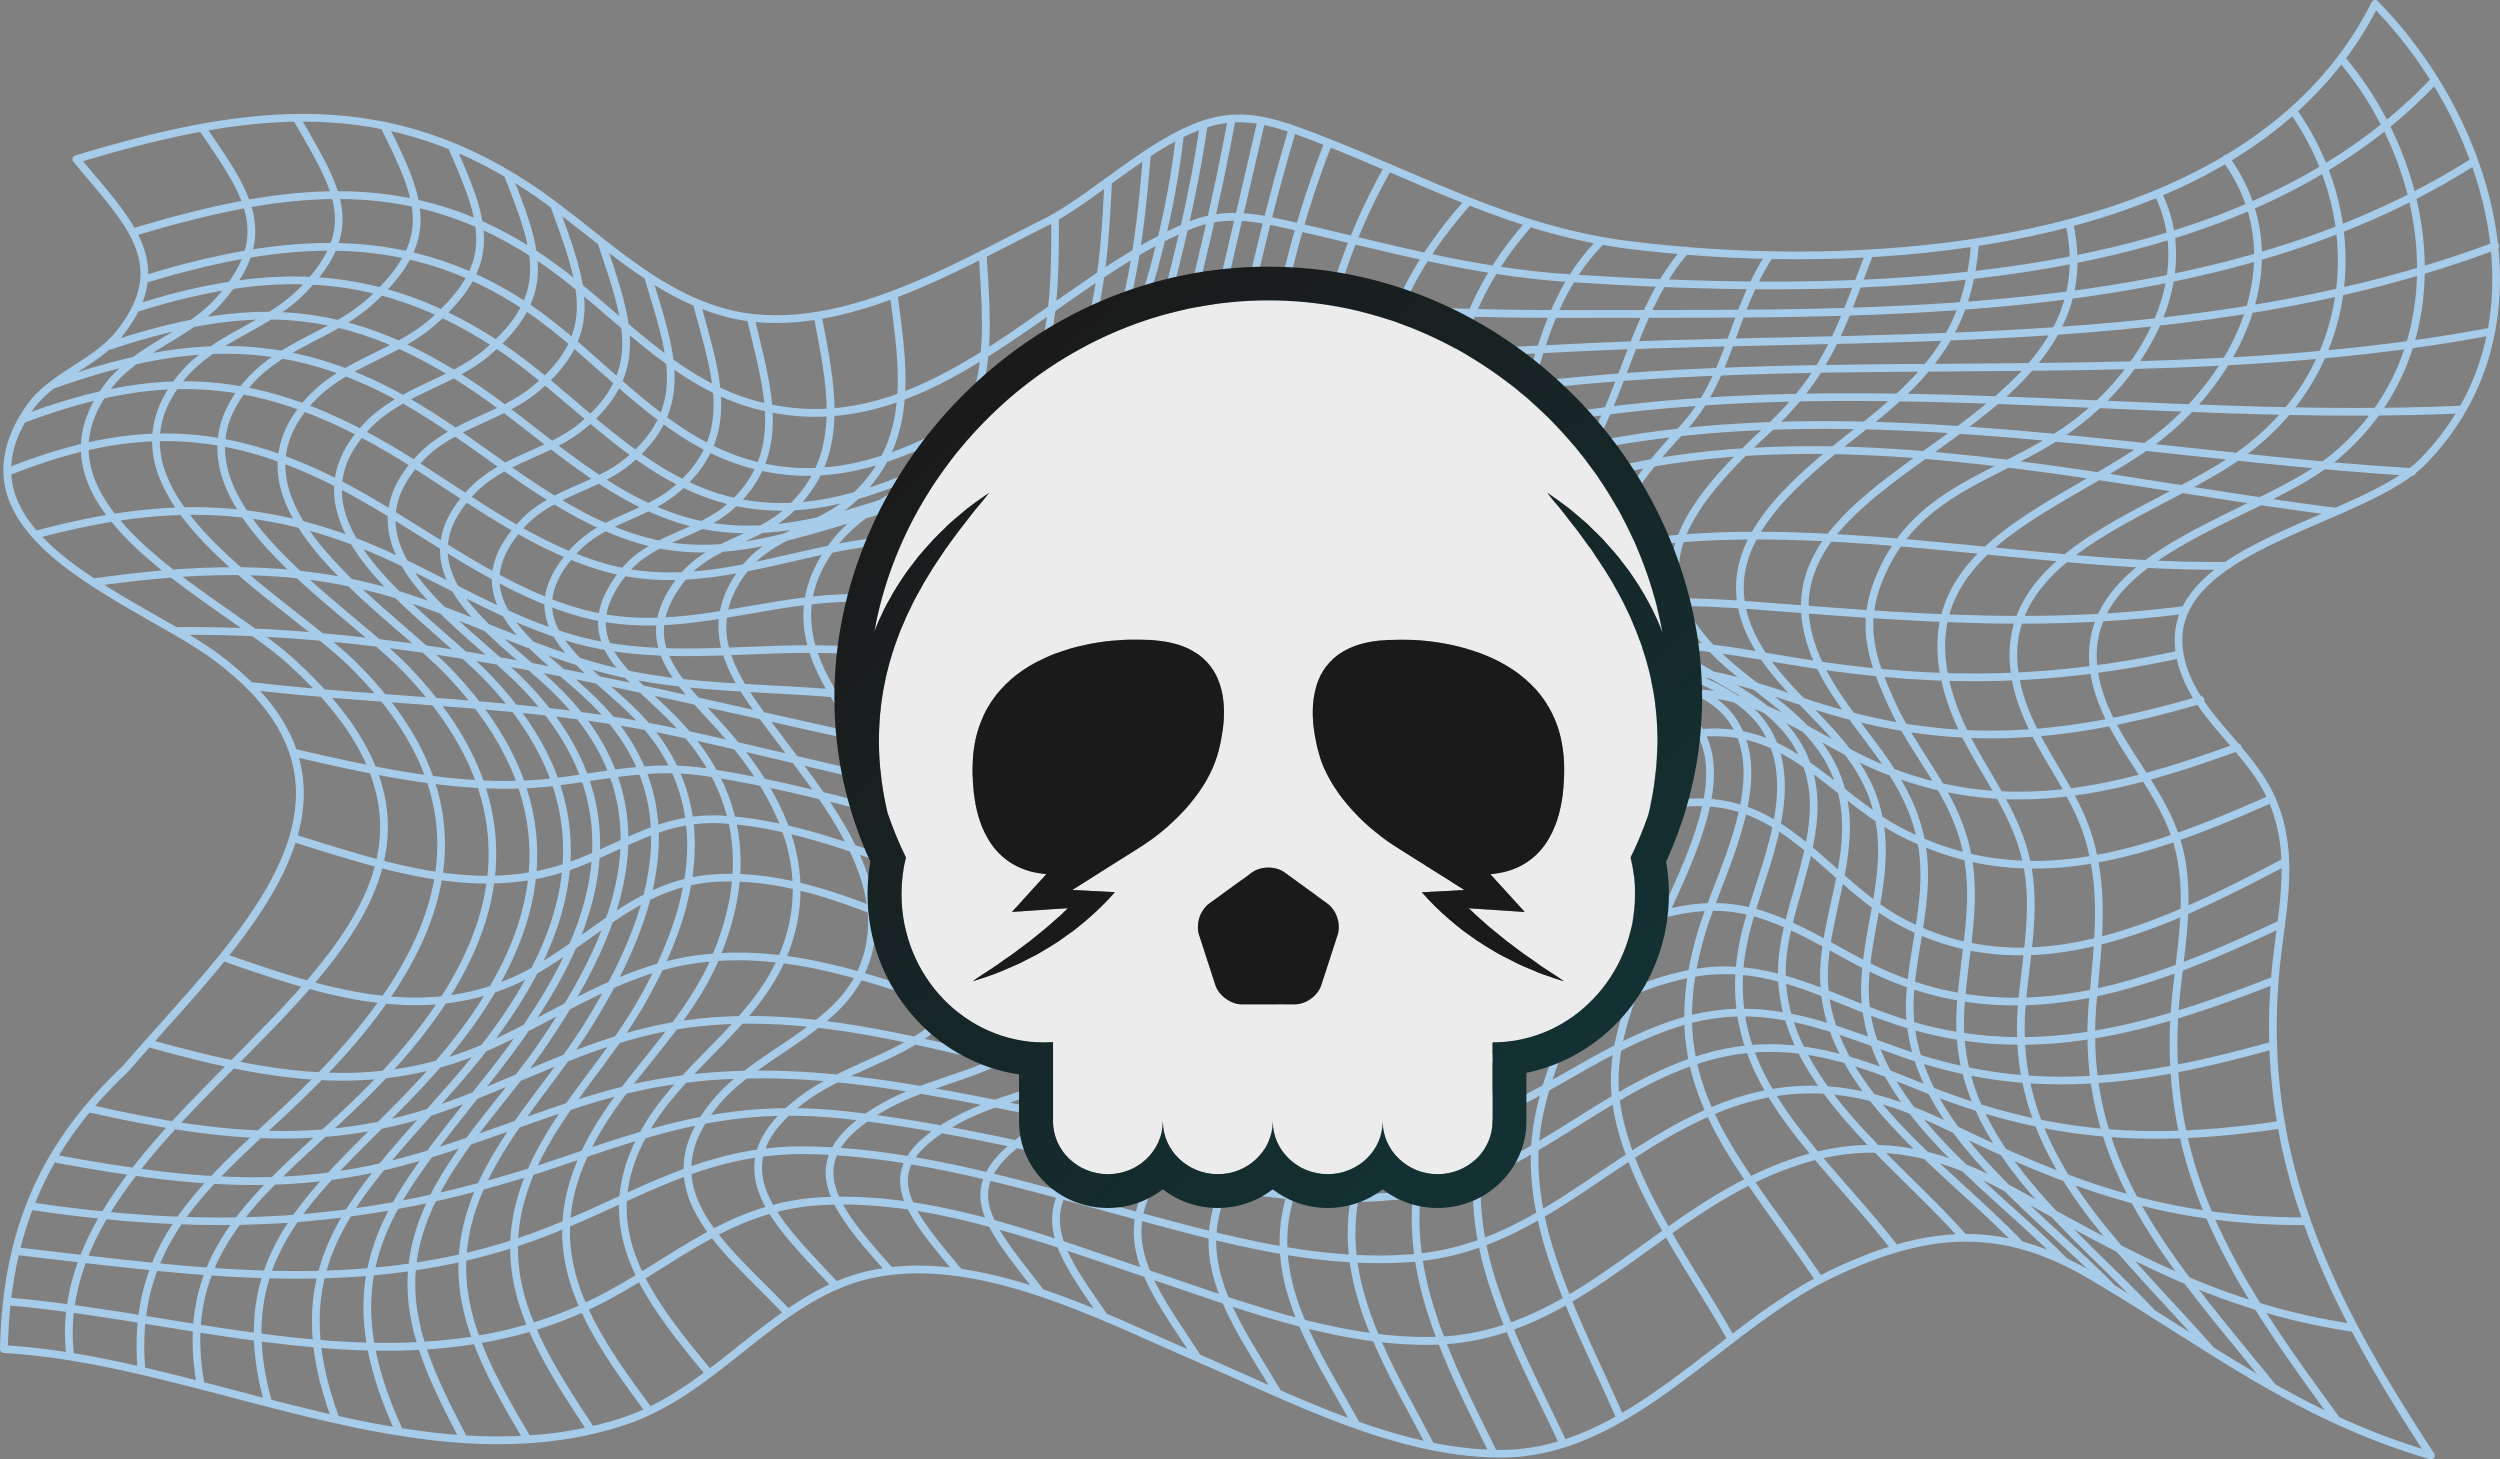 <?xml version="1.0" encoding="utf-8"?>
<!-- Generator: Adobe Illustrator 26.3.1, SVG Export Plug-In . SVG Version: 6.00 Build 0)  -->
<svg version="1.1" id="Layer_1" xmlns="http://www.w3.org/2000/svg" xmlns:xlink="http://www.w3.org/1999/xlink" x="0px" y="0px"
	 viewBox="0 0 764 446" style="enable-background:new 0 0 764 446;" xml:space="preserve">
<rect x="0" y="0" width="764" height="446" fill="#808080" stroke="none"/>
<style type="text/css">
	.st0{fill:#A7CCE9;}
	.st1{fill:#ECECEC;}
	.st2{fill:url(#SVGID_1_);}
	.st3{fill:#1A1A1A;}
</style>
<path class="st0" d="M60.73,39.67c4.23,6.14,7.99,11.55,10.66,16.58c2.67,5.04,4.27,9.68,4.25,14.39c0,3.09-0.67,6.24-2.23,9.62
	c-1.56,3.38-3.98,6.98-7.51,10.93c-4.6,5.15-10.69,8.69-16.85,12.42c-6.15,3.73-12.36,7.67-17,13.79
	c-5.1,6.74-7.35,13.28-7.34,19.56c0,7.23,2.96,13.99,7.58,20.25c6.93,9.4,17.6,17.82,28.21,25.45
	c10.61,7.62,21.16,14.47,27.77,20.49c10.11,9.21,17.1,17.88,21.54,26.11c4.44,8.23,6.36,15.99,6.36,23.48
	c0,13.04-5.86,25.33-14.82,37.45c-13.42,18.16-33.73,35.76-50.72,54.62c-8.5,9.43-16.18,19.19-21.75,29.55
	c-5.57,10.34-9.03,21.31-9.03,33.08c0,2.06,0.11,4.14,0.33,6.25c0.07,0.65,0.65,1.12,1.3,1.05c0.65-0.07,1.12-0.65,1.05-1.3
	c-0.21-2.03-0.31-4.03-0.31-6c0-15.06,5.89-28.83,14.85-41.92c13.42-19.63,33.69-37.57,50.68-55.67
	c8.5-9.06,16.17-18.15,21.74-27.59c5.57-9.42,9.05-19.2,9.05-29.52c0-7.89-2.04-16.09-6.65-24.6c-4.61-8.53-11.77-17.4-22.02-26.74
	c-4.57-4.16-10.79-8.57-17.56-13.32c-10.15-7.1-21.54-14.93-30.33-23.5c-4.4-4.28-8.14-8.74-10.76-13.35
	c-2.63-4.61-4.14-9.36-4.14-14.29c0-5.7,2-11.7,6.87-18.13c4.31-5.7,10.23-9.48,16.36-13.2c6.12-3.72,12.44-7.34,17.38-12.87
	c3.63-4.07,6.21-7.87,7.88-11.52c1.67-3.66,2.44-7.17,2.44-10.61c0-5.25-1.76-10.28-4.54-15.5c-2.78-5.22-6.59-10.66-10.81-16.81
	c-0.37-0.53-1.11-0.67-1.64-0.31c-0.53,0.37-0.67,1.11-0.31,1.64L60.73,39.67z M89.53,36.59c3.65,6.29,6.88,11.72,9.18,16.68
	c2.3,4.95,3.65,9.4,3.65,13.75c0,3.3-0.77,6.59-2.57,10.11c-1.79,3.51-4.63,7.27-8.77,11.39C85.95,93.6,79.5,97.01,73,100.63
	c-6.49,3.62-13.03,7.45-18.12,13.5c-5.86,6.96-8.4,13.92-8.39,20.68c0,7.19,2.84,14.07,7.26,20.58
	c6.65,9.76,16.89,18.79,27.07,27.01c10.18,8.21,20.32,15.62,26.65,21.94c18.57,18.52,26.17,36.4,26.17,53.75
	c0,14.04-5.01,27.81-13.48,41.3c-8.47,13.48-20.42,26.66-34.2,39.43C74,349.91,62.98,359.69,54.9,370.9
	c-8.08,11.2-13.19,23.91-13.17,40.57c0,2.42,0.11,4.92,0.33,7.52c0.06,0.65,0.62,1.13,1.27,1.07c0.65-0.06,1.13-0.62,1.07-1.27
	c-0.21-2.54-0.32-4.97-0.32-7.32c0-16.18,4.87-28.27,12.73-39.19c7.86-10.92,18.77-20.62,30.74-31.73
	c13.87-12.86,25.95-26.16,34.58-39.9c8.64-13.74,13.85-27.95,13.85-42.57c0-18.07-7.99-36.63-26.87-55.42
	c-4.38-4.36-10.35-9.09-16.84-14.19c-9.74-7.64-20.67-16.11-29.12-25.17c-4.22-4.53-7.82-9.2-10.35-13.97
	c-2.53-4.76-3.98-9.61-3.98-14.52c0-6.17,2.26-12.51,7.84-19.17c4.75-5.66,10.99-9.36,17.46-12.96c6.46-3.61,13.13-7.1,18.55-12.5
	c4.25-4.25,7.25-8.17,9.19-11.98c1.94-3.81,2.83-7.5,2.82-11.18c0-4.86-1.5-9.64-3.88-14.74c-2.38-5.12-5.64-10.59-9.29-16.87
	c-0.33-0.57-1.05-0.75-1.61-0.42c-0.57,0.33-0.75,1.05-0.42,1.62L89.53,36.59z M116.3,38.94c2.92,5.86,5.41,10.96,7.14,15.57
	c1.73,4.61,2.72,8.72,2.72,12.63c0,3.81-0.92,7.45-3.05,11.33c-2.13,3.88-5.51,7.97-10.44,12.53c-5.33,4.93-11.93,8.19-18.57,11.65
	c-6.63,3.47-13.33,7.15-18.65,13.07c-6.32,7.01-9.04,14.13-9.03,21.11c0,6.92,2.64,13.62,6.76,20.01
	c6.19,9.59,15.74,18.58,25.28,26.79c9.53,8.21,19.04,15.65,25.09,21.97c18.12,18.95,25.76,37.35,25.77,55.24
	c0,13.4-4.3,26.56-11.89,39.51c-7.59,12.94-18.47,25.62-31.56,37.98c-11.96,11.3-23.66,21.04-32.43,32.01
	c-8.77,10.96-14.58,23.21-14.58,39.25c0,4.36,0.42,9,1.33,13.96c0.12,0.64,0.73,1.06,1.37,0.94s1.06-0.73,0.94-1.37
	c-0.88-4.84-1.3-9.34-1.3-13.55c0-15.45,5.51-27.06,14.06-37.78c8.54-10.7,20.16-20.42,32.2-31.76
	c13.2-12.46,24.23-25.29,31.97-38.5c7.74-13.2,12.22-26.8,12.22-40.7c0-18.59-8-37.64-26.42-56.87c-4.16-4.35-9.78-9.1-15.87-14.21
	c-9.14-7.66-19.35-16.14-27.23-25.1c-3.94-4.48-7.29-9.08-9.65-13.74c-2.36-4.66-3.71-9.36-3.71-14.11c0-6.36,2.42-12.84,8.43-19.54
	c4.98-5.56,11.37-9.12,17.99-12.56c6.6-3.46,13.42-6.78,19.08-12.02c5.04-4.67,8.6-8.94,10.91-13.12c2.31-4.18,3.35-8.28,3.35-12.48
	c0-4.32-1.07-8.7-2.86-13.47c-1.79-4.76-4.3-9.92-7.24-15.79c-0.29-0.58-1-0.81-1.58-0.53c-0.58,0.29-0.81,1-0.53,1.58L116.3,38.94z
	 M136.91,45.13c2.53,5.77,4.71,10.83,6.23,15.4c1.53,4.58,2.4,8.67,2.4,12.53c0,4.02-0.94,7.82-3.16,11.78
	c-2.23,3.96-5.75,8.1-10.96,12.68c-5.37,4.74-11.96,7.81-18.59,11.09c-6.62,3.28-13.29,6.78-18.68,12.53
	c-6.53,6.96-9.33,14.06-9.32,21.02c0,6.47,2.38,12.75,6.12,18.74c5.61,9,14.28,17.44,22.99,25.22c8.71,7.76,17.46,14.85,23.18,20.95
	c17.33,18.49,24.67,36.48,24.69,54.09c0,12.64-3.79,25.15-10.57,37.53c-6.78,12.37-16.51,24.61-28.34,36.68
	c-11.78,12.02-23.06,22.3-31.46,33.42c-8.4,11.11-13.89,23.14-13.88,38.37c0,6.64,1.04,13.89,3.3,21.94
	c0.18,0.63,0.82,0.99,1.45,0.81c0.62-0.18,0.99-0.82,0.81-1.45c-2.22-7.87-3.22-14.9-3.22-21.3c0-14.65,5.21-26.07,13.41-36.94
	c8.2-10.87,19.42-21.12,31.26-33.2c11.94-12.16,21.81-24.56,28.73-37.2c6.92-12.63,10.87-25.54,10.87-38.66
	c0-18.29-7.7-36.93-25.32-55.71c-3.94-4.19-9.14-8.73-14.74-13.59c-8.4-7.28-17.69-15.27-24.83-23.68
	c-3.57-4.21-6.6-8.52-8.73-12.87c-2.13-4.35-3.35-8.74-3.35-13.15c0-6.31,2.47-12.75,8.68-19.4c5.03-5.38,11.41-8.76,18-12.02
	c6.59-3.27,13.39-6.4,19.1-11.43c5.33-4.68,9.05-9.01,11.45-13.29c2.4-4.28,3.47-8.54,3.47-12.94c0-4.22-0.96-8.55-2.52-13.27
	c-1.58-4.72-3.77-9.82-6.32-15.6c-0.26-0.6-0.96-0.86-1.56-0.6c-0.6,0.26-0.86,0.96-0.6,1.56V45.13z M154,53.57
	c4.57,11.56,8.02,20.57,8.01,28.57c0,4.19-0.91,8.1-3.1,12.12c-2.19,4.02-5.69,8.14-10.89,12.57c-5.3,4.52-11.75,7.38-18.24,10.46
	c-6.48,3.08-13.02,6.37-18.32,11.91c-6.57,6.85-9.38,13.76-9.37,20.51c0,5.89,2.1,11.55,5.4,16.96c4.95,8.11,12.62,15.7,20.4,22.73
	c7.78,7.03,15.67,13.49,21.05,19.2c16.34,17.36,23.15,34.36,23.15,51.18c0,11.83-3.38,23.62-9.36,35.42
	c-5.97,11.78-14.52,23.55-24.79,35.28c-11.39,13.01-22,24.06-29.81,35.5c-7.8,11.43-12.81,23.33-12.8,37.81
	c0,8.98,1.91,18.93,6.17,30.38c0.22,0.61,0.91,0.92,1.52,0.7c0.61-0.23,0.92-0.91,0.69-1.52c-4.18-11.25-6.02-20.91-6.02-29.56
	c0-13.93,4.75-25.26,12.38-36.48c7.64-11.2,18.19-22.22,29.64-35.28c10.36-11.82,19.02-23.73,25.12-35.76
	c6.09-12.03,9.61-24.19,9.61-36.48c0-17.49-7.15-35.14-23.8-52.79c-7.39-7.83-19.01-16.74-28.74-26.47
	c-4.87-4.86-9.25-9.91-12.4-15.07c-3.15-5.17-5.04-10.41-5.04-15.72c0-6.07,2.45-12.34,8.71-18.88c4.95-5.17,11.18-8.35,17.63-11.42
	c6.45-3.07,13.12-5.99,18.76-10.79c5.35-4.56,9.06-8.88,11.43-13.23c2.38-4.35,3.39-8.73,3.39-13.26
	c-0.01-8.68-3.62-17.87-8.18-29.44c-0.24-0.6-0.92-0.91-1.53-0.66c-0.6,0.24-0.91,0.92-0.66,1.53L154,53.57z M168.32,63.34
	c4.29,11.88,7.98,21.57,7.96,30.22c0,4.2-0.85,8.16-2.91,12.14c-2.06,3.97-5.36,7.97-10.32,12.12c-5.12,4.29-11.34,6.95-17.62,9.82
	c-6.27,2.88-12.58,5.98-17.72,11.3c-6.48,6.71-9.24,13.35-9.23,19.77c0,5.2,1.79,10.17,4.62,14.87
	c4.25,7.07,10.84,13.62,17.64,19.76c6.79,6.13,13.79,11.84,18.82,17.07c15.25,15.86,21.45,31.63,21.46,47.47
	c0,10.97-2.99,22.02-8.15,33.14c-5.16,11.12-12.5,22.29-21.13,33.48c-10.95,14.2-21.07,25.96-28.5,37.66
	c-7.44,11.69-12.18,23.39-12.17,37.29c0,10.85,2.88,22.99,9.45,37.51c0.27,0.59,0.97,0.86,1.56,0.59c0.59-0.27,0.86-0.97,0.59-1.56
	c-6.48-14.31-9.24-26.11-9.24-36.53c0-13.35,4.51-24.53,11.81-36.03c7.29-11.49,17.39-23.22,28.38-37.48
	c8.7-11.29,16.12-22.6,21.4-33.93c5.27-11.35,8.38-22.73,8.38-34.13c0-16.49-6.54-32.94-22.12-49.11
	c-6.92-7.17-17.09-14.96-25.5-23.38c-4.21-4.2-7.95-8.56-10.64-13.02c-2.69-4.47-4.28-9.01-4.28-13.66c0-5.72,2.39-11.7,8.57-18.13
	c4.77-4.95,10.77-7.94,17-10.79c6.22-2.87,12.67-5.58,18.15-10.17c5.14-4.31,8.66-8.53,10.9-12.85c2.24-4.32,3.17-8.7,3.17-13.22
	c-0.01-9.32-3.85-19.17-8.11-31.02c-0.22-0.61-0.9-0.93-1.51-0.71c-0.61,0.22-0.93,0.9-0.71,1.51L168.32,63.34z M182.74,74.54
	c3.86,11.7,7.43,21.55,7.42,30.38c0,4.28-0.81,8.31-2.82,12.31c-2,4-5.22,7.97-10.1,12.03c-4.89,4.07-10.84,6.56-16.84,9.24
	c-6,2.69-12.04,5.6-16.96,10.72c-6.3,6.57-8.99,12.89-8.98,18.91c0,4.49,1.49,8.75,3.85,12.74c3.55,6,9.08,11.5,14.89,16.71
	c5.81,5.21,11.91,10.13,16.62,14.84c14.21,14.28,19.84,28.93,19.85,43.92c0,10.06-2.57,20.29-6.92,30.61
	c-4.35,10.32-10.47,20.73-17.55,31.11c-10.04,14.76-22.98,27.87-31.92,43.78c-6.17,10.99-8.75,20.95-8.75,30.54
	c0,7.88,1.73,15.49,4.58,23.22c2.84,7.75,6.79,15.64,11.25,24.13c0.31,0.58,1.01,0.8,1.59,0.49c0.58-0.31,0.8-1.01,0.5-1.59
	c-4.45-8.47-8.35-16.28-11.12-23.85c-2.78-7.57-4.43-14.9-4.43-22.41c0-9.16,2.45-18.66,8.46-29.38
	c8.72-15.56,21.6-28.62,31.8-43.62c7.13-10.46,13.34-20.99,17.77-31.53c4.43-10.53,7.09-21.07,7.09-31.53
	c0.01-15.59-5.97-30.97-20.55-45.59c-6.45-6.45-15.19-13.08-22.27-20.17c-3.55-3.54-6.67-7.18-8.87-10.93
	c-2.21-3.75-3.52-7.57-3.52-11.55c0-5.3,2.3-10.98,8.33-17.27c4.54-4.73,10.25-7.54,16.21-10.2c5.95-2.68,12.13-5.21,17.39-9.58
	c5.07-4.21,8.52-8.44,10.7-12.79c2.18-4.34,3.08-8.8,3.08-13.37c-0.01-9.46-3.71-19.46-7.54-31.11c-0.2-0.61-0.87-0.96-1.48-0.75
	c-0.61,0.2-0.96,0.87-0.76,1.49L182.74,74.54z M196.89,84.8c3.46,11.54,6.93,21.6,6.92,30.67c0,4.36-0.79,8.5-2.73,12.55
	c-1.96,4.04-5.08,8.02-9.85,11.99c-4.65,3.88-10.32,6.21-16.05,8.75c-5.71,2.55-11.49,5.31-16.17,10.24
	c-6.12,6.46-8.71,12.47-8.71,18.12c0,3.83,1.2,7.42,3.13,10.78c2.9,5.04,7.45,9.61,12.34,14.01c4.9,4.4,10.16,8.62,14.53,12.86
	c13.42,13.02,18.68,26.93,18.69,41.4c0,18.09-8.34,37.13-19.85,55.8c-9.51,15.44-22.42,29.01-31.04,45.49
	c-5.62,10.77-8.01,20.56-8.01,29.89c0,9.06,2.25,17.64,5.87,26.27c3.62,8.63,8.6,17.33,14.13,26.64c0.33,0.55,1.06,0.74,1.61,0.41
	c0.55-0.33,0.74-1.06,0.41-1.62c-5.51-9.31-10.45-17.92-13.97-26.35c-3.54-8.45-5.68-16.7-5.68-25.36c0-8.92,2.26-18.29,7.74-28.79
	c8.39-16.1,21.24-29.63,30.94-45.35c11.6-18.84,20.2-38.2,20.2-57.04c0.01-15.06-5.59-29.72-19.41-43.1
	c-5.97-5.78-13.38-11.39-19.22-17.29c-2.92-2.95-5.46-5.96-7.23-9.06c-1.78-3.1-2.82-6.27-2.82-9.6c0-4.88,2.22-10.28,8.06-16.49
	c4.29-4.54,9.72-7.18,15.41-9.71c5.67-2.52,11.57-4.91,16.6-9.09c4.97-4.15,8.34-8.39,10.46-12.78c2.12-4.4,2.97-8.92,2.97-13.58
	c0-9.66-3.58-19.86-7.01-31.34c-0.19-0.63-0.85-0.98-1.47-0.79c-0.62,0.19-0.98,0.85-0.79,1.47V84.8z M211.74,92.84
	c3.05,11.35,6.33,21.61,6.32,30.91c0,4.53-0.77,8.83-2.67,12.99c-1.92,4.15-5,8.19-9.71,12.15c-4.44,3.74-9.86,5.97-15.34,8.4
	c-5.47,2.44-11.01,5.11-15.46,9.9c-2.98,3.22-5.1,6.26-6.48,9.18c-1.38,2.93-2.01,5.72-2.01,8.41c0,3.29,0.96,6.36,2.51,9.24
	c2.35,4.32,6.03,8.22,10.13,12.03c4.1,3.81,8.64,7.54,12.68,11.39c13.06,12.44,18.29,26.28,18.3,40.83
	c0,15.73-6.22,32.35-15.67,48.55c-9.11,15.63-22.19,29.04-30.71,45.55c-5.4,10.47-7.71,20.03-7.71,29.06
	c0,9.87,2.75,19.1,7.07,28.25c4.34,9.16,10.25,18.28,16.67,28.01c0.35,0.54,1.08,0.7,1.64,0.33c0.54-0.35,0.7-1.09,0.33-1.64
	c-6.41-9.72-12.27-18.75-16.51-27.72c-4.23-8.96-6.85-17.82-6.85-27.25c0-8.63,2.19-17.77,7.44-27.98
	c8.27-16.1,21.32-29.49,30.64-45.43c9.57-16.41,15.99-33.37,15.99-49.74c0.01-15.12-5.55-29.72-19.04-42.54
	c-5.51-5.25-11.74-10.14-16.53-15.18c-2.39-2.51-4.42-5.06-5.83-7.68c-1.41-2.62-2.22-5.27-2.23-8.1c0-2.31,0.54-4.75,1.78-7.4
	c1.25-2.65,3.22-5.5,6.08-8.59c4.08-4.39,9.26-6.93,14.7-9.35c5.42-2.42,11.08-4.71,15.9-8.75c4.94-4.14,8.26-8.47,10.33-12.97
	c2.07-4.5,2.9-9.18,2.89-13.98c0-9.85-3.38-20.25-6.4-31.53c-0.17-0.63-0.81-1-1.45-0.84c-0.62,0.17-1,0.81-0.84,1.45L211.74,92.84z
	 M228.22,97.34c2.56,10.89,5.61,21.38,5.61,31.04c0,4.66-0.69,9.11-2.47,13.36c-1.78,4.26-4.63,8.34-9.03,12.23
	c-4.62,4.1-10.52,6.44-16.44,9.06c-5.9,2.63-11.84,5.58-16.27,11.13c-4.79,6.03-6.85,11.33-6.85,16.19c0,3.02,0.79,5.81,2.11,8.42
	c1.98,3.93,5.13,7.46,8.66,10.95c3.55,3.49,7.49,6.95,11.16,10.65c13,13.15,19.26,27.47,19.27,43.11c0,9.18-2.17,18.82-6.48,28.94
	c-4.46,10.45-11.32,19.41-18.44,28.33c-7.12,8.92-14.49,17.77-19.86,28.06c-5.16,9.91-7.38,19-7.38,27.59
	c0,9.91,2.95,19.1,7.57,28.06c4.62,8.96,10.9,17.73,17.66,26.88c0.39,0.52,1.12,0.64,1.65,0.25c0.52-0.39,0.64-1.12,0.25-1.65
	c-6.74-9.13-12.96-17.81-17.46-26.55c-4.5-8.75-7.31-17.54-7.31-26.97c0-8.17,2.1-16.87,7.11-26.5c5.2-9.99,12.47-18.74,19.61-27.68
	c7.14-8.94,14.16-18.07,18.77-28.87c4.41-10.36,6.67-20.31,6.67-29.86c0-16.29-6.6-31.3-19.95-44.77
	c-4.99-5.04-10.37-9.52-14.46-14.08c-2.04-2.28-3.75-4.56-4.94-6.92c-1.19-2.36-1.86-4.76-1.86-7.36c0-4.18,1.74-8.95,6.33-14.73
	c4.02-5.06,9.52-7.85,15.38-10.45c5.85-2.61,12.01-4.99,17.05-9.45c4.63-4.1,7.72-8.49,9.64-13.09c1.92-4.6,2.65-9.39,2.65-14.27
	c0-10.14-3.14-20.77-5.67-31.59c-0.15-0.64-0.78-1.03-1.41-0.88c-0.64,0.15-1.03,0.78-0.88,1.42L228.22,97.34z M248.74,96.99
	c1.86,9.82,3.88,19.47,3.88,28.51c0,5.54-0.75,10.85-2.73,15.88c-1.98,5.02-5.18,9.77-10.18,14.21c-4.6,4.11-10.43,6.49-16.27,9.18
	c-5.82,2.69-11.68,5.68-16.05,11.23c-4.84,6.13-6.9,11.69-6.9,16.85c0,2.96,0.67,5.77,1.82,8.43c1.71,4.01,4.44,7.74,7.59,11.43
	c3.15,3.69,6.71,7.34,10.11,11.16c6.33,7.1,11.9,14.73,15.88,22.78c3.98,8.04,6.38,16.5,6.38,25.3c0,6.73-1.4,13.68-4.58,20.83
	c-4.32,9.71-11.43,17.57-18.94,25.3c-7.51,7.73-15.41,15.31-21.18,24.53c-5.92,9.45-8.43,18.2-8.41,26.46
	c0,9.47,3.28,18.21,8.24,26.62c4.96,8.42,11.61,16.54,18.46,24.83c0.41,0.51,1.15,0.57,1.66,0.15c0.51-0.41,0.57-1.15,0.15-1.66
	c-6.86-8.28-13.42-16.32-18.25-24.52c-4.83-8.2-7.91-16.51-7.91-25.42c0-7.77,2.33-16.05,8.06-25.21
	c5.55-8.89,13.33-16.37,20.87-24.13c7.54-7.76,14.87-15.83,19.4-25.98c3.32-7.44,4.8-14.73,4.8-21.8c0-9.24-2.51-18.06-6.62-26.35
	c-4.11-8.3-9.82-16.09-16.24-23.29c-4.6-5.15-9.38-9.92-12.96-14.71c-1.79-2.39-3.29-4.79-4.31-7.22c-1.04-2.44-1.63-4.91-1.63-7.51
	c0-4.53,1.77-9.52,6.4-15.39c3.97-5.04,9.4-7.89,15.19-10.54c5.76-2.67,11.84-5.11,16.85-9.55c5.24-4.66,8.7-9.74,10.81-15.11
	c2.11-5.37,2.9-10.98,2.9-16.74c0-9.38-2.06-19.14-3.91-28.94c-0.12-0.64-0.74-1.06-1.38-0.94c-0.64,0.12-1.06,0.74-0.94,1.38
	L248.74,96.99z M272.01,90.75c1.17,8.67,2.35,17.15,2.35,25.21c0,6.66-0.8,13.03-3.04,19c-2.24,5.98-5.9,11.59-11.74,16.78
	c-4.71,4.21-10.68,6.76-16.63,9.6c-5.93,2.84-11.87,6.01-16.3,11.68c-5.01,6.39-7.08,12.56-7.08,18.48c0,6.63,2.56,12.83,6.14,18.8
	c3.58,5.97,8.21,11.72,12.51,17.47c5.77,7.7,12.56,16.4,17.89,25.61c5.33,9.21,9.17,18.91,9.17,28.61c0,5.02-1.01,10.05-3.39,15.09
	c-3.95,8.37-11.77,14.47-20.23,20.26c-8.45,5.79-17.49,11.24-23.67,18.62c-6.39,7.62-9.09,14.67-9.09,21.3
	c0,4.26,1.11,8.29,2.97,12.16c2.78,5.79,7.24,11.21,12.25,16.56c5.03,5.34,10.65,10.63,15.83,16.09c0.45,0.47,1.19,0.5,1.66,0.05
	c0.47-0.45,0.5-1.19,0.05-1.66c-6.99-7.36-14.66-14.31-20.51-21.36c-2.94-3.53-5.42-7.08-7.15-10.69
	c-1.73-3.62-2.73-7.29-2.73-11.13c0-5.97,2.39-12.44,8.53-19.79c5.8-6.96,14.67-12.36,23.2-18.19c8.52-5.84,16.73-12.14,21.03-21.19
	c2.53-5.34,3.63-10.76,3.62-16.09c0-10.33-4.05-20.39-9.49-29.79c-5.44-9.4-12.29-18.15-18.04-25.83
	c-4.32-5.78-8.91-11.49-12.37-17.27c-3.48-5.78-5.81-11.58-5.8-17.58c0-5.36,1.83-10.95,6.57-17.03c4.04-5.17,9.57-8.19,15.45-10.99
	c5.87-2.82,12.07-5.41,17.17-9.95c6.1-5.43,10.02-11.39,12.39-17.72c2.37-6.32,3.19-12.99,3.19-19.84c0-8.29-1.2-16.85-2.37-25.52
	c-0.08-0.65-0.68-1.1-1.32-1.01c-0.65,0.08-1.1,0.68-1.01,1.32V90.75z M299.11,77.78c0.46,7.49,0.97,14.54,0.97,21.22
	c0,8-0.72,15.44-3.09,22.48c-2.37,7.04-6.36,13.71-13.02,20.2c-4.42,4.31-9.66,7.49-14.89,10.89c-5.22,3.4-10.43,7.03-14.6,12.29
	c-6.35,7.99-8.97,15.77-8.97,23.28c0,8.07,2.98,15.73,7.28,23.1c4.3,7.37,9.93,14.48,15.38,21.44c6.15,7.88,13.47,17.12,19.23,26.8
	c5.76,9.67,9.92,19.76,9.92,29.2c0,4.45-0.91,8.75-2.99,12.9c-2.08,4.14-5.36,8.13-10.16,11.86c-5.88,4.59-12.86,7.75-19.91,10.91
	c-7.06,3.17-14.22,6.37-20.41,11.15c-4.73,3.66-8.05,7.23-10.22,10.79c-2.17,3.56-3.15,7.12-3.13,10.63c0,3.16,0.79,6.26,2.12,9.29
	c2,4.55,5.24,9,9.04,13.47c3.81,4.47,8.18,8.98,12.51,13.6c0.45,0.47,1.19,0.5,1.66,0.06c0.47-0.45,0.5-1.19,0.06-1.66
	c-5.8-6.19-11.61-12.1-15.93-17.87c-2.16-2.88-3.95-5.73-5.18-8.54s-1.92-5.58-1.92-8.35c0-3.07,0.84-6.16,2.79-9.41
	c1.97-3.24,5.08-6.63,9.64-10.16c5.89-4.55,12.87-7.69,19.94-10.86c7.06-3.17,14.21-6.38,20.4-11.21
	c5.02-3.91,8.55-8.17,10.81-12.67c2.26-4.48,3.24-9.19,3.24-13.96c0-10.15-4.39-20.56-10.25-30.42
	c-5.87-9.86-13.24-19.17-19.4-27.04c-5.46-6.97-11.02-14.01-15.2-21.18c-4.18-7.17-6.95-14.45-6.95-21.93
	c0-6.96,2.37-14.15,8.45-21.82c3.9-4.93,8.86-8.41,14.05-11.78c5.18-3.37,10.58-6.63,15.26-11.18c6.9-6.72,11.14-13.75,13.61-21.14
	c2.48-7.38,3.22-15.1,3.22-23.22c0-6.79-0.51-13.89-0.97-21.36c-0.04-0.65-0.6-1.14-1.25-1.11c-0.65,0.04-1.14,0.6-1.11,1.25
	L299.11,77.78z M321.29,66.44c0,13.74-0.09,25.59-2.45,36.57c-2.36,10.98-6.93,21.12-16,31.63c-3.71,4.29-8.25,7.95-12.74,11.76
	c-4.49,3.81-8.96,7.78-12.44,12.77c-7.09,10.13-10.08,19.4-10.08,28.11c0,9.12,3.25,17.53,8.14,25.65
	c4.9,8.14,11.46,16.03,18.22,24.18c6.25,7.54,14.32,17,20.8,27.07c6.49,10.07,11.35,20.76,11.34,30.58c0,4.36-0.93,8.55-3.09,12.55
	c-2.16,3.99-5.55,7.8-10.54,11.3c-6.32,4.45-13.62,7.15-21.09,9.71c-7.47,2.56-15.11,4.98-22.04,8.95
	c-6,3.44-10.22,6.83-12.97,10.32c-2.76,3.48-4.03,7.08-4.03,10.72c0,4.92,2.24,9.79,5.66,14.84c3.43,5.05,8.1,10.33,13.2,16.04
	c0.44,0.48,1.18,0.53,1.66,0.09c0.48-0.44,0.53-1.18,0.09-1.66c-5.1-5.71-9.71-10.93-13.01-15.79c-3.31-4.87-5.25-9.34-5.24-13.52
	c0-3.1,1.02-6.11,3.51-9.26c2.49-3.15,6.47-6.39,12.3-9.73c6.62-3.81,14.12-6.19,21.62-8.76c7.51-2.57,15.04-5.33,21.68-10.01
	c5.23-3.68,8.9-7.76,11.25-12.11c2.36-4.35,3.38-8.98,3.37-13.67c-0.01-10.61-5.13-21.61-11.71-31.86
	c-6.6-10.25-14.74-19.78-20.96-27.29c-6.76-8.15-13.24-15.98-18.02-23.9c-4.77-7.91-7.81-15.9-7.81-24.44
	c0-8.15,2.76-16.9,9.64-26.75c3.29-4.69,7.58-8.54,12.04-12.32c4.47-3.79,9.1-7.51,13-12.02c9.31-10.77,14.11-21.36,16.52-32.68
	c2.42-11.31,2.5-23.32,2.5-37.07c0-0.65-0.53-1.18-1.18-1.18c-0.65,0-1.18,0.53-1.18,1.18H321.29z M337.51,55.29
	c-0.65,14.07-1.45,26.7-4.07,38.69c-2.62,11.98-7.02,23.33-14.94,34.94c-3.45,5.06-7.6,9.69-11.68,14.45
	c-4.08,4.76-8.08,9.66-11.21,15.27c-6.32,11.37-9.1,21.24-9.1,30.24c0,9.84,3.32,18.55,8.7,26.93c5.37,8.39,12.8,16.49,21.14,25.23
	c7.11,7.45,15.84,16.73,22.75,26.63c6.93,9.9,12.01,20.43,11.98,30.25c0,4.58-1.07,9.01-3.56,13.28
	c-2.49,4.27-6.41,8.37-12.17,12.22c-6.45,4.29-13.7,6.85-21.12,9.26c-7.42,2.41-14.99,4.66-22.02,8.42
	c-6.03,3.23-10.27,6.38-13.06,9.61s-4.08,6.62-4.08,10.07c0,4.36,1.97,8.72,5.01,13.33c3.04,4.62,7.19,9.55,11.78,15.05
	c0.41,0.5,1.15,0.57,1.66,0.15c0.5-0.41,0.57-1.15,0.15-1.66c-4.6-5.5-8.71-10.39-11.62-14.84c-2.92-4.45-4.62-8.41-4.62-12.03
	c0-2.88,1.01-5.61,3.5-8.54c2.5-2.91,6.5-5.92,12.38-9.07c6.74-3.62,14.18-5.84,21.64-8.26c7.45-2.42,14.93-5.04,21.69-9.53
	c6-3.99,10.2-8.35,12.9-12.98c2.7-4.64,3.89-9.52,3.88-14.47c-0.01-10.65-5.36-21.51-12.42-31.61c-7.06-10.1-15.86-19.44-22.98-26.9
	c-8.32-8.73-15.65-16.74-20.86-24.87c-5.22-8.15-8.32-16.37-8.32-25.65c0-8.5,2.62-17.96,8.79-29.1c2.99-5.38,6.88-10.15,10.93-14.9
	c4.05-4.74,8.26-9.42,11.83-14.66c8.1-11.85,12.63-23.54,15.3-35.76c2.66-12.22,3.46-24.98,4.11-39.08c0.04-0.65-0.47-1.2-1.12-1.24
	c-0.65-0.04-1.2,0.47-1.24,1.12L337.51,55.29z M349.36,46.9c-2.38,28.57-5.43,53.04-18.7,78.2c-6.2,11.78-14.48,22.54-20.01,35.08
	c-5.41,12.3-7.92,22.57-7.92,31.67c0,10.33,3.28,19.11,9.05,27.41c5.79,8.32,14.03,16.19,24.11,24.98
	c8.2,7.16,17.55,15.87,24.8,25.28c3.63,4.69,6.73,9.57,8.92,14.47c2.19,4.91,3.45,9.85,3.45,14.72c0,4.71-1.17,9.35-3.89,13.94
	c-2.71,4.59-7,9.12-13.26,13.48c-6.22,4.35-13.39,7.03-20.63,9.68c-7.25,2.65-14.58,5.28-21.06,9.66
	c-5.14,3.47-8.77,6.72-11.15,9.97c-2.38,3.24-3.48,6.51-3.48,9.8c0,2.32,0.53,4.62,1.46,6.96c1.39,3.5,3.66,7.07,6.46,10.93
	c2.79,3.86,6.13,8.02,9.69,12.64c0.4,0.52,1.13,0.61,1.65,0.21c0.52-0.4,0.61-1.13,0.21-1.65c-4.76-6.2-9.08-11.51-12.18-16.26
	c-1.54-2.38-2.79-4.61-3.63-6.73c-0.85-2.12-1.3-4.13-1.3-6.09c0-2.77,0.88-5.47,3.02-8.41c2.13-2.92,5.56-6.04,10.56-9.4
	c6.16-4.15,13.29-6.75,20.55-9.4c7.26-2.65,14.62-5.39,21.17-9.95c6.47-4.52,11.01-9.28,13.94-14.21
	c2.92-4.94,4.22-10.05,4.22-15.14c0-5.28-1.38-10.54-3.66-15.69c-3.44-7.7-8.93-15.12-15.11-22c-6.17-6.86-13.03-13.16-19.22-18.56
	c-10.03-8.75-18.15-16.54-23.72-24.56c-5.57-8.03-8.62-16.24-8.62-26.07c0-8.66,2.4-18.61,7.72-30.72
	c5.36-12.2,13.6-22.92,19.94-34.94c13.5-25.61,16.59-50.52,18.97-79.11c0.06-0.65-0.42-1.21-1.07-1.27
	c-0.65-0.06-1.21,0.42-1.27,1.07L349.36,46.9z M359.28,42.16c-5.16,44.82-21.87,78.87-35.8,120.89
	c-4.33,13.07-6.53,23.64-6.53,32.74c0,10.63,3.05,19.26,9.13,27.19c6.08,7.94,15.1,15.23,27.09,23.53
	c9.78,6.77,19.6,14.55,26.93,23.02c3.67,4.23,6.69,8.63,8.81,13.15c2.11,4.52,3.3,9.15,3.3,13.87c0,4.8-1.23,9.73-4.03,14.8
	c-2.8,5.07-7.21,10.3-13.59,15.62c-5.68,4.75-12.5,8.04-19.37,11.36s-13.8,6.64-19.64,11.55c-4.95,4.18-8.45,8.02-10.73,11.77
	c-2.29,3.74-3.33,7.41-3.32,11.06c0,4.71,1.7,9.32,4.38,14.22c2.7,4.92,6.41,10.17,10.62,16.18c0.38,0.53,1.11,0.66,1.64,0.29
	c0.53-0.38,0.66-1.11,0.29-1.64c-4.21-6.02-7.88-11.23-10.48-15.96c-2.59-4.74-4.09-8.98-4.09-13.09c0-3.21,0.88-6.39,2.98-9.84
	c2.1-3.44,5.41-7.12,10.24-11.19c5.53-4.66,12.27-7.93,19.15-11.23c6.87-3.32,13.88-6.68,19.87-11.68
	c6.54-5.46,11.15-10.89,14.13-16.28c2.98-5.39,4.32-10.73,4.32-15.95c0-5.13-1.3-10.11-3.52-14.87
	c-3.35-7.16-8.79-13.86-15.23-20.07c-6.45-6.2-13.89-11.93-21.29-17.04c-11.93-8.26-20.76-15.43-26.56-23.02
	c-5.8-7.61-8.64-15.57-8.65-25.76c0-8.72,2.12-19.07,6.41-32c13.85-41.84,30.67-76.07,35.89-121.37c0.07-0.65-0.39-1.23-1.04-1.31
	c-0.65-0.07-1.23,0.39-1.31,1.04H359.28z M366.72,37.8c-6.68,45.94-22.35,87.74-32.77,132.85c-2.7,11.7-4.25,21.35-4.25,29.63
	c0,5.46,0.67,10.32,2.16,14.77c2.22,6.66,6.25,12.34,12.31,17.55c6.07,5.23,14.16,10.03,24.65,15.1
	c11.94,5.78,21.91,12.53,28.85,20.07c6.95,7.55,10.85,15.83,10.86,24.82c0,5.46-1.45,11.22-4.62,17.28
	c-3.17,6.06-8.08,12.43-15,19.06c-4.86,4.66-11.18,8.49-17.39,12.49c-6.2,4.01-12.3,8.2-16.66,13.75
	c-5.93,7.55-8.38,14.51-8.38,21.2c0,6.64,2.39,12.91,5.87,19.27c3.49,6.36,8.08,12.85,12.64,19.93c0.35,0.54,1.08,0.71,1.63,0.35
	c0.54-0.35,0.71-1.08,0.35-1.63c-4.61-7.15-9.18-13.6-12.56-19.79c-3.39-6.19-5.59-12.08-5.57-18.14c0-6.1,2.19-12.47,7.87-19.74
	c4.03-5.17,9.91-9.25,16.07-13.22c6.16-3.99,12.61-7.86,17.75-12.76c7.05-6.76,12.12-13.32,15.46-19.67
	c3.32-6.35,4.89-12.5,4.89-18.38c0-9.7-4.25-18.58-11.49-26.42c-7.24-7.86-17.44-14.73-29.55-20.59
	c-13.86-6.7-23.33-12.87-29.28-19.88c-2.98-3.5-5.09-7.23-6.48-11.38c-1.38-4.15-2.04-8.75-2.04-14.02c0-7.99,1.51-17.48,4.2-29.1
	c10.37-44.91,26.08-86.77,32.82-133.04c0.09-0.65-0.35-1.24-1-1.33c-0.65-0.09-1.24,0.35-1.33,1L366.72,37.8z M375.26,36.05
	c-8.4,46.36-22.61,91.49-30.57,138.11c-1.7,9.97-5.49,22.77-5.49,34.73c0,6.92,1.29,13.62,5.1,19.27
	c4.25,6.29,10.95,10.06,18.08,12.81c7.13,2.75,14.74,4.48,20.94,6.52c13.53,4.45,23.79,9.94,30.61,16.44
	c6.82,6.51,10.24,13.92,10.25,22.53c0,5.68-1.52,11.9-4.65,18.69c-3.14,6.78-7.91,14.12-14.36,21.98
	c-4.31,5.27-10.07,10.07-15.62,15.07c-5.56,5.01-10.94,10.23-14.42,16.46c-4.09,7.3-5.8,14.17-5.8,20.72
	c0,8.2,2.65,15.88,6.46,23.48c3.81,7.61,8.78,15.17,13.53,23.16c0.33,0.56,1.06,0.74,1.61,0.41c0.55-0.33,0.74-1.06,0.41-1.62
	c-4.78-8.06-9.72-15.58-13.45-23.01c-3.72-7.43-6.21-14.74-6.21-22.42c0-6.15,1.58-12.56,5.5-19.57c3.25-5.83,8.44-10.9,13.95-15.86
	c5.52-4.96,11.36-9.81,15.87-15.33c6.55-7.98,11.43-15.47,14.68-22.49c3.25-7.02,4.88-13.57,4.88-19.68
	c0-9.26-3.78-17.4-10.98-24.24c-7.2-6.84-17.77-12.46-31.5-16.97c-6.36-2.09-13.92-3.81-20.83-6.48
	c-6.93-2.66-13.14-6.26-16.97-11.94c-3.46-5.12-4.7-11.31-4.7-17.95c0-11.49,3.71-24.18,5.46-34.35
	c7.91-46.41,22.11-91.54,30.55-138.09c0.12-0.64-0.31-1.25-0.95-1.37c-0.64-0.12-1.25,0.31-1.37,0.96L375.26,36.05z M384.33,36.57
	c-10.92,48.04-23.41,95.06-29.46,144.12c-1.32,10.7-2.23,19.38-2.23,26.61c0,5.79,0.58,10.64,2.05,14.81
	c1.1,3.13,2.71,5.86,4.91,8.26c3.3,3.6,7.9,6.4,14.05,8.83c6.16,2.44,13.9,4.52,23.63,6.62c7.05,1.52,15.85,2.44,23.77,4.84
	c3.96,1.19,7.67,2.74,10.83,4.87c3.16,2.14,5.75,4.82,7.53,8.37c1.52,3.05,2.18,6.49,2.18,10.15c0,6.49-2.07,13.69-4.82,20.43
	c-2.74,6.73-6.16,13.02-8.78,17.75c-4.57,8.29-11.36,16.26-17.85,24.45c-6.49,8.18-12.7,16.58-16.07,25.86
	c-2.11,5.84-3.03,11.5-3.03,16.98c0,10.11,3.08,19.63,7.37,28.83c4.29,9.2,9.79,18.12,14.73,27.02c0.32,0.57,1.04,0.78,1.6,0.46
	c0.57-0.32,0.78-1.04,0.46-1.6c-4.98-8.98-10.45-17.85-14.66-26.87c-4.21-9.03-7.14-18.21-7.14-27.83c0-5.24,0.86-10.6,2.89-16.18
	c3.19-8.83,9.24-17.07,15.7-25.19c6.46-8.14,13.33-16.18,18.06-24.77c2.63-4.75,6.08-11.11,8.9-18c2.82-6.9,5-14.33,5-21.31
	c0-3.95-0.71-7.76-2.43-11.22c-1.98-3.95-4.89-6.96-8.32-9.27c-5.14-3.47-11.42-5.39-17.7-6.76c-6.28-1.37-12.57-2.17-17.71-3.28
	c-8.59-1.86-15.58-3.69-21.21-5.73c-4.22-1.53-7.68-3.17-10.48-5.02c-4.2-2.78-6.9-5.97-8.64-10.04c-1.73-4.08-2.46-9.09-2.46-15.43
	c0-7.03,0.9-15.65,2.2-26.31c6.02-48.84,18.48-95.79,29.42-143.88c0.14-0.64-0.25-1.26-0.88-1.42c-0.64-0.14-1.26,0.25-1.41,0.88
	L384.33,36.57z M393.84,39.1c-13.95,47.61-22.68,93.17-27.49,142.34c-0.38,3.86-1.53,9.18-2.59,14.93
	c-1.06,5.75-2.04,11.97-2.04,17.74c0,5.51,0.87,10.65,3.58,14.6c2.5,3.65,5.8,6.24,9.51,8.08c5.57,2.76,12.05,3.87,18.48,4.46
	c6.42,0.59,12.79,0.65,18.06,1.23c6.79,0.73,15.9,0.59,24.23,2.03c4.16,0.72,8.12,1.83,11.47,3.6c3.36,1.77,6.09,4.18,7.97,7.54
	c1.39,2.51,2,5.6,2,9.06c0,6.9-2.47,15.2-5.5,22.85c-3.03,7.64-6.59,14.62-8.68,19.08c-4.25,9.01-10.39,18.14-16.1,27.53
	c-5.69,9.39-10.94,19.04-13.32,29.18c-1.07,4.6-1.56,9.12-1.56,13.55c0,11.83,3.43,23.08,8.15,33.9
	c4.73,10.82,10.76,21.22,16.04,31.37c0.31,0.58,1.01,0.8,1.59,0.49c0.58-0.31,0.8-1.01,0.49-1.59
	c-5.33-10.21-11.32-20.58-15.97-31.23c-4.65-10.65-7.95-21.58-7.95-32.95c0-4.27,0.46-8.6,1.5-13.02
	c2.27-9.72,7.39-19.18,13.04-28.49c5.66-9.32,11.84-18.49,16.2-27.74c2.07-4.4,5.67-11.45,8.74-19.23
	c3.08-7.77,5.67-16.26,5.67-23.72c0-3.73-0.66-7.22-2.31-10.2c-2.11-3.82-5.26-6.55-8.92-8.47c-5.5-2.89-12.16-4.07-18.69-4.68
	c-6.53-0.61-12.94-0.67-17.85-1.2c-7.27-0.78-16.15-0.64-24.33-2.01c-4.09-0.68-7.99-1.74-11.42-3.44c-3.43-1.7-6.36-4.03-8.61-7.3
	c-2.3-3.33-3.17-8.01-3.17-13.27c0-5.51,0.94-11.59,2-17.31c1.05-5.72,2.21-11.04,2.62-15.13c4.8-49.03,13.5-94.43,27.41-141.9
	c0.19-0.63-0.18-1.29-0.8-1.46c-0.62-0.19-1.28,0.18-1.46,0.8L393.84,39.1z M404.85,43.22c-17.92,45.57-21.46,88.28-25.73,136.24
	c-0.34,3.77-1.53,9.15-2.66,14.97c-1.12,5.83-2.17,12.12-2.17,17.93c0,5.33,0.87,10.28,3.58,14.02c3.55,4.91,8.72,7.71,14.43,9.27
	c5.73,1.57,12.03,1.92,18.09,1.93c5.58,0,10.96-0.31,15.4-0.31h0.49c4.47,0,10.28-0.43,16.32-0.43c5.76,0,11.73,0.39,16.82,1.85
	c2.55,0.73,4.87,1.72,6.85,3.04c1.98,1.32,3.63,2.97,4.85,5.05c1.23,2.08,1.79,4.82,1.79,8.03c0,7.23-2.88,16.63-6.22,25.17
	c-3.35,8.55-7.12,16.24-8.85,20.36c-4.07,9.65-9.7,19.63-14.71,29.89c-5.01,10.26-9.42,20.82-10.97,31.67
	c-0.51,3.55-0.74,7.07-0.74,10.54c0.01,26.01,13.09,50.02,23.99,72.3c0.28,0.59,0.99,0.83,1.58,0.54c0.59-0.28,0.83-0.99,0.54-1.58
	c-10.96-22.34-23.77-46.07-23.74-71.26c0-3.37,0.22-6.77,0.72-10.2c1.5-10.44,5.79-20.79,10.76-30.97
	c4.97-10.18,10.62-20.19,14.77-30c1.68-3.99,5.49-11.76,8.87-20.42c3.38-8.67,6.36-18.21,6.38-26.03c0-3.48-0.6-6.65-2.12-9.24
	c-1.43-2.41-3.35-4.32-5.57-5.82c-3.36-2.24-7.4-3.54-11.7-4.31c-4.3-0.77-8.86-0.98-13.27-0.98c-6.14,0-12,0.42-16.32,0.42h-0.5
	c-4.55,0-9.9,0.31-15.4,0.31c-5.96,0-12.08-0.37-17.46-1.84c-5.4-1.49-10-4.03-13.15-8.39c-2.26-3.09-3.14-7.56-3.12-12.64
	c0-5.52,1.01-11.7,2.13-17.48c1.12-5.79,2.32-11.16,2.7-15.2c4.28-47.98,7.8-90.39,25.57-135.58c0.24-0.6-0.06-1.29-0.66-1.53
	c-0.6-0.24-1.29,0.06-1.53,0.66H404.85z M422.95,51.01c-11.5,20.52-17.63,39.97-21.46,59.92c-3.82,19.96-5.35,40.41-7.68,63.03
	c-0.39,3.87-1.74,9.28-3.01,15.13c-1.26,5.85-2.43,12.15-2.43,17.93c0,4.95,0.86,9.57,3.43,13.15c3.26,4.54,7.92,7.28,13.12,8.86
	c5.2,1.58,10.97,2.05,16.66,2.05c7.44,0,14.77-0.8,20.45-1.04c5.6-0.24,13.68-1.32,21.7-1.32c5.17,0,10.29,0.45,14.61,1.83
	c4.34,1.38,7.81,3.62,9.97,7.21c1.07,1.77,1.58,4.24,1.58,7.18c0,3.73-0.81,8.2-2.1,12.89c-1.93,7.04-4.93,14.59-7.73,21.08
	c-2.8,6.5-5.4,11.92-6.57,14.85c-4.02,9.98-9.32,20.39-13.86,31.1c-4.54,10.71-8.33,21.74-9.27,32.96
	c-0.17,2.02-0.25,4.03-0.25,6.04c0,13.93,3.9,27.43,9.17,40.43c5.26,13,11.88,25.5,17.38,37.42c0.27,0.59,0.98,0.85,1.57,0.58
	c0.59-0.27,0.85-0.98,0.58-1.57c-5.54-12.01-12.14-24.47-17.33-37.33c-5.2-12.84-8.99-26.07-8.99-39.55c0-1.95,0.08-3.89,0.25-5.84
	c0.91-10.83,4.6-21.63,9.1-32.25c4.5-10.61,9.8-21.03,13.87-31.14c0.74-1.85,2.16-4.92,3.85-8.68c2.54-5.65,5.7-12.89,8.25-20.22
	c2.53-7.32,4.47-14.72,4.48-20.82c0-3.21-0.53-6.09-1.92-8.4c-2.52-4.2-6.6-6.76-11.28-8.23c-4.69-1.49-10.02-1.93-15.33-1.93
	c-8.21,0-16.39,1.1-21.8,1.32c-5.8,0.24-13.07,1.03-20.34,1.03c-5.56,0-11.12-0.46-15.98-1.95c-4.86-1.49-8.99-3.95-11.89-7.99
	c-2.14-2.96-2.98-7.08-2.98-11.77c0-5.46,1.13-11.63,2.38-17.43c1.25-5.82,2.62-11.24,3.04-15.39c2.33-22.67,3.85-43.06,7.65-62.83
	c3.8-19.78,9.83-38.93,21.2-59.21c0.32-0.57,0.12-1.29-0.45-1.6c-0.57-0.32-1.28-0.12-1.6,0.45L422.95,51.01z M447.12,61.69
	c-14.56,16.52-22.01,31.93-26.56,48.3c-4.55,16.37-6.24,33.67-9.39,54.18c-0.62,4.09-2.26,9.52-3.75,15.31
	c-1.48,5.79-2.83,11.95-2.84,17.67c0,4.47,0.83,8.72,3.17,12.22c3.42,5.12,8.41,8.2,14,9.96c5.6,1.77,11.83,2.26,17.96,2.26
	c7.25,0,14.35-0.71,20.02-0.92c5.79-0.24,14.02-1.33,22.16-1.33c5.33,0,10.59,0.47,15.04,1.93c4.44,1.46,8.01,3.85,10.22,7.68
	c0.95,1.65,1.41,3.92,1.41,6.63c0,3.83-0.92,8.53-2.38,13.48c-2.19,7.44-5.57,15.49-8.72,22.4c-3.15,6.92-6.04,12.68-7.31,15.7
	c-4.08,9.8-9.31,20.1-13.69,30.71c-4.37,10.62-7.92,21.57-8.55,32.72c-0.07,1.3-0.11,2.61-0.11,3.9c0,13.8,4.04,27.69,9.32,41.09
	c5.29,13.4,11.83,26.31,16.92,38.13c0.26,0.6,0.96,0.87,1.54,0.61c0.6-0.26,0.87-0.95,0.61-1.54c-5.13-11.92-11.67-24.8-16.9-38.07
	c-5.23-13.26-9.17-26.88-9.16-40.22c0-1.26,0.04-2.51,0.11-3.77c0.61-10.73,4.04-21.44,8.38-31.95
	c4.34-10.51,9.56-20.79,13.68-30.71c0.79-1.9,2.36-5.13,4.24-9.13c2.84-5.99,6.41-13.72,9.29-21.49c2.86-7.77,5.05-15.57,5.07-21.88
	c0-2.96-0.48-5.63-1.73-7.8c-2.56-4.46-6.73-7.17-11.52-8.74c-4.81-1.57-10.3-2.04-15.77-2.05c-8.34,0-16.67,1.12-22.26,1.33
	c-5.77,0.22-12.83,0.92-19.93,0.92c-6,0-12.01-0.5-17.25-2.16c-5.24-1.66-9.69-4.43-12.75-9.02c-1.99-2.97-2.78-6.72-2.77-10.91
	c0-5.35,1.29-11.36,2.76-17.08c1.47-5.73,3.12-11.17,3.79-15.53c3.16-20.59,4.86-37.82,9.33-53.91
	c4.48-16.09,11.71-31.08,26.05-47.37c0.44-0.48,0.39-1.24-0.11-1.66c-0.48-0.44-1.24-0.39-1.66,0.11L447.12,61.69z M465.83,68.19
	c-10.89,12.51-16.72,24.37-20.66,36.87c-3.95,12.5-6.02,25.62-9.45,40.83c-1.24,5.52-3.69,11.76-5.83,18.2
	c-2.15,6.44-4.01,13.09-4.02,19.53c0,5.87,1.59,11.6,5.95,16.61c2.32,2.67,5.46,4.54,8.97,5.91c5.28,2.04,11.48,2.94,17.39,3.42
	c5.92,0.48,11.56,0.55,15.64,0.86c7.41,0.57,16.36,0.46,24.51,1.93c4.08,0.73,7.93,1.85,11.29,3.61c3.36,1.76,6.21,4.14,8.36,7.43
	c2.43,3.74,3.44,8.1,3.44,12.91c0,8.43-3.16,18.14-7,27.41c-3.84,9.28-8.33,18.11-10.89,24.99c-4.68,12.65-11.25,27.03-11.26,41.36
	c0,0.15,0,0.31,0,0.46c0.14,13.59,5.96,27.7,13.2,41.14c7.24,13.43,15.92,26.18,21.88,36.88c0.32,0.57,1.04,0.78,1.6,0.46
	c0.57-0.32,0.78-1.04,0.46-1.6c-6.04-10.84-14.71-23.57-21.87-36.86c-7.17-13.29-12.8-27.13-12.92-40.04c0-0.14,0-0.29,0-0.44
	c-0.01-13.6,6.38-27.78,11.12-40.54c2.47-6.68,6.96-15.53,10.85-24.91c3.88-9.39,7.18-19.3,7.19-28.31c0-5.13-1.08-10-3.82-14.2
	c-2.38-3.67-5.6-6.33-9.24-8.23c-5.48-2.85-11.92-4.07-18.37-4.71c-6.45-0.64-12.89-0.67-18.33-1.1c-5.61-0.42-13.72-0.4-21.46-1.5
	c-3.86-0.54-7.62-1.37-10.91-2.63c-3.29-1.27-6.07-2.97-8.04-5.25c-3.94-4.54-5.36-9.6-5.37-15.06c0-5.99,1.77-12.43,3.89-18.79
	c2.12-6.37,4.58-12.64,5.89-18.42c3.45-15.3,5.53-28.37,9.39-40.63c3.88-12.27,9.52-23.75,20.18-36.03c0.42-0.5,0.38-1.24-0.12-1.66
	s-1.24-0.38-1.66,0.12L465.83,68.19z M488.56,72.83c-9.69,9.67-14.92,21.31-18.84,33.44c-3.92,12.14-6.55,24.79-10.95,36.66
	c-1.79,4.86-5,10.23-7.78,15.84c-2.78,5.61-5.17,11.49-5.17,17.51c0,3.51,0.84,7.06,2.88,10.51c1.92,3.24,4.57,5.83,7.62,7.88
	c4.58,3.09,10.08,5.05,15.55,6.51c5.48,1.45,10.96,2.39,15.51,3.36c6.35,1.36,14.58,2.44,22.22,4.67c3.82,1.11,7.49,2.5,10.69,4.32
	c3.21,1.82,5.94,4.06,7.93,6.86c3.32,4.67,4.62,10.05,4.62,15.88c0,7.93-2.44,16.63-5.42,25c-2.98,8.39-6.47,16.42-8.51,23.18
	c-2.9,9.67-4.21,18.27-4.21,26.17c0,15.12,4.81,27.66,12.23,40.22c7.42,12.57,17.44,25.22,28.01,40.75c0.36,0.54,1.1,0.67,1.64,0.31
	c0.54-0.36,0.67-1.1,0.31-1.64c-10.63-15.62-20.62-28.26-27.93-40.62c-7.29-12.37-11.9-24.42-11.9-39.03c0-7.64,1.26-16,4.11-25.5
	c1.96-6.55,5.46-14.59,8.46-23.07c3-8.48,5.55-17.39,5.56-25.79c0-6.17-1.4-12.11-5.07-17.24c-2.25-3.15-5.27-5.6-8.68-7.55
	c-5.14-2.91-11.19-4.71-17.15-6.04c-5.94-1.33-11.78-2.21-16.44-3.2c-6.15-1.31-13.76-2.54-20.68-4.93
	c-3.45-1.19-6.73-2.68-9.56-4.59c-2.83-1.91-5.21-4.23-6.92-7.12c-1.83-3.09-2.54-6.17-2.54-9.31c0-5.38,2.19-10.96,4.92-16.46
	c2.73-5.51,5.96-10.91,7.88-16.06c4.47-12.08,7.11-24.78,10.97-36.75c3.88-11.98,8.96-23.2,18.27-32.49c0.46-0.46,0.46-1.2,0-1.66
	c-0.46-0.46-1.2-0.46-1.66,0H488.56z M514.29,75.73c-7.53,8.55-12.2,19-16.36,29.65c-4.16,10.65-7.84,21.53-13.28,30.98
	c-4.23,7.36-7.71,13.94-10.15,19.93c-2.43,5.98-3.83,11.38-3.83,16.36c0,3.09,0.54,6.03,1.72,8.79c1.77,4.14,4.91,7.87,9.59,11.26
	c4.68,3.41,10.88,6.51,18.85,9.49c6.41,2.39,14.08,4.68,21.06,7.94c6.99,3.25,13.23,7.46,16.9,13.55
	c3.11,5.17,4.31,10.78,4.31,16.69c0,7.34-1.87,15.08-4.17,22.69c-2.3,7.61-5.02,15.06-6.67,21.88c-1.39,5.78-2.04,11.2-2.04,16.33
	c0,16.32,6.52,29.62,15.71,42.19c9.19,12.59,21.04,24.52,31.97,38.33c0.4,0.51,1.14,0.6,1.65,0.19c0.51-0.4,0.6-1.14,0.19-1.65
	c-11.03-13.94-22.88-25.89-31.91-38.26c-9.04-12.38-15.25-25.12-15.25-40.8c0-4.93,0.61-10.17,1.97-15.79
	c1.59-6.63,4.3-14.06,6.63-21.75c2.32-7.69,4.27-15.64,4.27-23.38c0-6.22-1.27-12.31-4.65-17.9c-4.05-6.7-10.73-11.11-17.92-14.47
	c-7.19-3.35-14.94-5.66-21.23-8.01c-10.46-3.9-17.68-8.01-22.19-12.48c-2.26-2.23-3.87-4.55-4.9-6.99
	c-1.04-2.45-1.53-5.04-1.53-7.85c0-4.53,1.3-9.65,3.66-15.48c2.37-5.81,5.8-12.32,10-19.64c5.6-9.74,9.3-20.72,13.43-31.3
	c4.14-10.59,8.71-20.76,15.93-28.96c0.44-0.48,0.39-1.24-0.11-1.66C515.47,75.19,514.72,75.24,514.29,75.73L514.29,75.73z
	 M539.86,77.32c-6,9.01-9.03,18.45-12.41,27.54c-3.37,9.09-7.08,17.82-14.34,25.67c-7.02,7.58-12.8,14.54-16.84,21.15
	c-4.04,6.59-6.38,12.87-6.38,19.05c0,5.52,1.9,10.9,5.93,16.15c4.03,5.25,10.16,10.41,18.71,15.71c7.87,4.86,16.33,8.96,23.28,14.29
	c6.95,5.35,12.4,11.84,14.51,21.68c0.54,2.56,0.78,5.14,0.78,7.76c0,7.5-1.96,15.23-4.14,22.94c-2.18,7.72-4.57,15.43-5.35,22.95
	c-0.18,1.7-0.26,3.36-0.26,5.01c0,8.53,2.23,16.45,5.88,23.88c5.47,11.15,14.12,21.2,23.32,30.7c9.2,9.49,18.98,18.43,26.77,27.27
	c0.44,0.48,1.18,0.53,1.66,0.11c0.48-0.44,0.53-1.18,0.11-1.66c-10.55-11.96-24.45-23.89-35.68-36.95
	c-5.61-6.52-10.55-13.32-14.07-20.5c-3.52-7.18-5.63-14.73-5.63-22.85c0-1.57,0.08-3.16,0.25-4.78c0.73-7.2,3.08-14.79,5.27-22.54
	c2.19-7.76,4.23-15.67,4.23-23.59c0-2.76-0.25-5.52-0.84-8.26c-2.23-10.49-8.15-17.54-15.37-23.06
	c-7.22-5.53-15.76-9.65-23.48-14.44c-8.4-5.2-14.32-10.21-18.09-15.15c-3.77-4.93-5.43-9.73-5.43-14.71
	c0-5.57,2.12-11.43,6.03-17.82c3.9-6.38,9.58-13.25,16.56-20.77c7.59-8.2,11.42-17.29,14.82-26.44c3.39-9.16,6.38-18.38,12.16-27.04
	c0.36-0.54,0.21-1.27-0.33-1.64S540.23,76.77,539.86,77.32L539.86,77.32z M570.2,77.02c-4.48,11.63-7.67,20.82-12.02,29.17
	c-4.35,8.35-9.83,15.9-18.99,24.38c-8.06,7.47-15.15,14.66-20.27,21.88c-5.11,7.22-8.27,14.49-8.27,22.06
	c0,4.89,1.34,9.87,4.24,14.92c2.91,5.05,7.36,10.17,13.62,15.45c5.71,4.82,12.07,9.26,17.71,14.25c5.66,4.99,10.58,10.5,13.54,17.44
	c2.33,5.47,3.19,10.88,3.19,16.29c0,6.69-1.32,13.41-2.82,20.23c-1.48,6.82-3.15,13.72-3.74,20.81c-0.12,1.4-0.18,2.8-0.18,4.18
	c0,8.94,2.39,17.15,6.32,24.74c5.88,11.41,15.18,21.5,25.11,31.02c9.93,9.52,20.53,18.47,29.05,27.49c0.45,0.47,1.19,0.49,1.66,0.05
	s0.49-1.19,0.05-1.66c-11.52-12.21-26.55-24.08-38.64-37.21c-6.04-6.56-11.35-13.42-15.13-20.77c-3.78-7.35-6.04-15.14-6.04-23.67
	c0-1.31,0.06-2.63,0.17-3.98c0.56-6.84,2.18-13.65,3.69-20.5c1.5-6.84,2.88-13.73,2.88-20.73c0-5.66-0.91-11.41-3.38-17.21
	c-3.16-7.41-8.37-13.19-14.15-18.28c-5.79-5.11-12.16-9.55-17.76-14.28c-6.1-5.15-10.38-10.1-13.1-14.83
	c-2.72-4.74-3.92-9.27-3.92-13.74c0-6.89,2.89-13.71,7.84-20.7c4.95-6.98,11.94-14.11,19.95-21.51
	c9.33-8.63,15.04-16.47,19.49-25.03c4.45-8.56,7.66-17.82,12.12-29.4c0.24-0.61-0.07-1.29-0.67-1.52c-0.61-0.24-1.28,0.07-1.52,0.67
	L570.2,77.02z M602.4,74.04c-1.01,13.49-4.61,23.53-10.51,32.27c-5.9,8.73-14.16,16.17-24.53,24.23
	c-9.63,7.49-18.78,14.99-25.57,22.99c-3.39,4-6.2,8.13-8.17,12.46c-1.97,4.33-3.09,8.86-3.09,13.61c0,8.83,3.86,18.32,12.88,28.7
	c5.03,5.8,10.73,11.12,15.8,16.82c5.08,5.68,9.51,11.74,12.1,18.98c1.93,5.38,2.63,10.63,2.63,15.84
	c0.01,13.08-4.5,26.03-5.15,40.03c-0.04,0.77-0.05,1.53-0.05,2.3c0,9.05,2.46,17.4,6.48,25.17c6.03,11.65,15.54,22.01,25.67,31.66
	c10.12,9.65,20.86,18.6,29.35,27.34c0.46,0.47,1.2,0.47,1.66,0.02c0.47-0.46,0.47-1.2,0.02-1.66c-11.5-11.81-26.77-23.8-39.12-37.2
	c-6.17-6.7-11.62-13.73-15.49-21.23c-3.88-7.5-6.21-15.46-6.21-24.08c0-0.73,0.01-1.45,0.05-2.19c0.6-13.55,5.14-26.53,5.15-40.14
	c0-5.44-0.74-10.97-2.77-16.64c-2.75-7.65-7.4-13.95-12.56-19.74c-5.17-5.79-10.86-11.11-15.79-16.79
	c-8.78-10.12-12.3-19.04-12.3-27.15c0-4.38,1.02-8.56,2.88-12.63c2.77-6.11,7.41-11.96,13.19-17.68s12.66-11.29,19.86-16.89
	c10.44-8.11,18.91-15.7,25.04-24.77c6.14-9.07,9.88-19.6,10.91-33.41c0.05-0.65-0.44-1.21-1.08-1.26
	C603.01,72.9,602.45,73.39,602.4,74.04L602.4,74.04z M631.22,68.43c0.88,3.97,1.3,7.73,1.3,11.26c0,12.35-4.97,22.36-12.55,31.23
	c-11.37,13.29-28.62,23.8-43.14,34.94c-7.26,5.57-13.83,11.31-18.64,17.71c-4.8,6.4-7.82,13.52-7.81,21.69
	c0,7.9,2.8,16.7,9.29,26.76c4.93,7.64,10.6,14.38,15.48,21.47c4.88,7.09,8.94,14.49,10.76,23.54c0.7,3.49,0.98,6.95,0.98,10.4
	c0,11.88-3.37,23.65-4.3,35.95c-0.11,1.36-0.15,2.69-0.15,4.01c0,9.35,2.46,18.01,6.5,26.05c6.07,12.07,15.66,22.81,25.92,32.84
	c10.26,10.02,21.22,19.32,30.04,28.42c0.45,0.47,1.2,0.48,1.66,0.02c0.47-0.45,0.48-1.2,0.02-1.66
	c-11.91-12.28-27.42-24.74-39.91-38.64c-6.25-6.95-11.73-14.25-15.64-22.03s-6.26-16.05-6.26-24.99c0-1.26,0.05-2.55,0.14-3.83
	c0.88-11.98,4.29-23.8,4.3-36.13c0-3.57-0.29-7.2-1.02-10.86c-1.9-9.47-6.16-17.21-11.12-24.41c-4.97-7.21-10.63-13.92-15.45-21.4
	c-6.3-9.8-8.91-18.15-8.91-25.48c0-5.05,1.23-9.65,3.41-13.98c3.79-7.57,10.55-14.31,18.61-20.79c12.08-9.74,27.02-18.9,39.03-29.85
	c6-5.48,11.28-11.43,15.06-18.16c3.78-6.72,6.06-14.25,6.06-22.79c0-3.73-0.44-7.65-1.36-11.78c-0.14-0.64-0.78-1.04-1.4-0.9
	c-0.64,0.14-1.04,0.78-0.9,1.4L631.22,68.43z M658.42,59.58c2.93,5.97,4.23,12.1,4.23,18.21c0,10.21-3.65,20.42-9.46,29.55
	c-5.81,9.13-13.76,17.18-22.26,23.09c-10.49,7.3-22.15,11.82-32.68,18.09c-10.52,6.26-19.91,14.41-25.45,28.83
	c-1.87,4.87-2.69,9.35-2.69,13.66c0,8.2,2.92,15.68,6.75,24.21c3.68,8.16,8.57,15.12,12.95,22.22c4.38,7.1,8.27,14.34,10.09,23.1
	c0.9,4.33,1.24,8.61,1.24,12.89c0,11.95-2.7,23.85-3.26,36.35c-0.05,0.96-0.06,1.91-0.06,2.86c0,19.33,8.86,35.35,20.65,49.67
	c11.79,14.33,26.54,27.07,38.57,39.94c0.45,0.47,1.19,0.5,1.66,0.06c0.47-0.45,0.49-1.19,0.06-1.66
	c-12.15-12.99-26.86-25.7-38.46-39.82c-11.62-14.13-20.12-29.59-20.12-48.17c0-0.91,0.02-1.83,0.06-2.75
	c0.54-12.22,3.26-24.15,3.28-36.46c0-4.4-0.35-8.85-1.3-13.36c-1.91-9.18-5.96-16.69-10.39-23.86c-4.44-7.18-9.25-14.05-12.81-21.95
	c-3.82-8.48-6.55-15.63-6.55-23.25c0-4.01,0.75-8.19,2.53-12.81c5.35-13.83,14.18-21.49,24.46-27.65
	c10.29-6.15,22.02-10.7,32.82-18.19c8.76-6.1,16.91-14.34,22.9-23.76c5.99-9.42,9.83-20.03,9.83-30.81c0-6.45-1.38-12.95-4.48-19.25
	c-0.28-0.59-0.99-0.83-1.58-0.54c-0.59,0.28-0.83,0.99-0.54,1.58L658.42,59.58z M679.28,49.24c6.72,9.31,9.58,19.14,9.58,28.91
	c0,11.36-3.89,22.63-10.22,32.72c-6.33,10.08-15.07,18.94-24.71,25.44c-12.69,8.56-28.03,15.83-40.31,24.92
	c-6.14,4.55-11.51,9.58-15.38,15.5c-3.86,5.92-6.19,12.75-6.17,20.77c0,5.88,1.24,12.41,3.98,19.7c3.31,8.8,8.26,16.43,12.71,24.18
	c4.45,7.76,8.42,15.62,9.91,24.9c0.54,3.41,0.77,6.84,0.77,10.3c0,9.88-1.79,19.92-2.7,29.89c-0.25,2.71-0.37,5.37-0.37,7.96
	c0,21.08,7.85,38.14,19.08,53.75c11.23,15.62,25.82,29.82,39.47,45.34c0.44,0.48,1.18,0.53,1.66,0.11c0.48-0.44,0.53-1.18,0.11-1.66
	c-13.74-15.6-28.28-29.78-39.33-45.16c-11.05-15.39-18.63-31.9-18.63-52.38c0-2.52,0.12-5.11,0.35-7.75
	c0.88-9.84,2.7-19.93,2.71-30.1c0-3.55-0.22-7.11-0.79-10.67c-1.57-9.73-5.7-17.88-10.19-25.7c-4.5-7.83-9.37-15.35-12.55-23.84
	c-2.65-7.08-3.83-13.32-3.83-18.87c0-7.56,2.16-13.89,5.8-19.48c5.46-8.39,14.35-15.1,24.35-21.3c9.98-6.22,21.01-11.91,30.7-18.45
	c9.91-6.69,18.88-15.77,25.39-26.15c6.52-10.38,10.57-22.07,10.57-33.97c0-10.24-3.03-20.6-10.03-30.29
	c-0.38-0.53-1.12-0.65-1.65-0.26c-0.53,0.38-0.65,1.12-0.26,1.65L679.28,49.24z M699.76,34.45c9.74,13.82,14.69,29.64,14.69,45.18
	c0,21.61-9.53,42.68-29.11,57.31c-5.95,4.45-13.35,8.49-21.1,12.57c-11.64,6.12-24.07,12.29-33.69,20.17
	c-4.81,3.94-8.92,8.32-11.83,13.34c-2.91,5.02-4.62,10.71-4.62,17.17c0,5.14,1.07,10.77,3.43,16.96
	c2.66,6.99,6.55,13.32,10.27,19.65c3.72,6.32,7.29,12.63,9.38,19.56c2.31,7.64,3.06,15.1,3.06,22.62c0,8.85-1.06,17.76-1.87,27.1
	c-0.31,3.47-0.45,6.83-0.45,10.12c0,22.39,6.82,40.75,17.2,57.86c10.38,17.13,24.31,33.04,38.6,50.7c0.41,0.51,1.15,0.59,1.66,0.18
	c0.51-0.41,0.58-1.15,0.18-1.66c-14.34-17.7-28.2-33.57-38.43-50.45c-10.23-16.89-16.86-34.75-16.86-56.65
	c0-3.21,0.14-6.51,0.44-9.91c0.81-9.28,1.89-18.27,1.89-27.3c0-7.68-0.78-15.38-3.17-23.31c-2.19-7.25-5.87-13.72-9.6-20.07
	c-3.75-6.35-7.55-12.57-10.1-19.28c-2.26-5.97-3.28-11.31-3.28-16.12c0-8.06,2.79-14.68,7.4-20.52
	c6.92-8.75,18.03-15.58,29.73-21.88c11.7-6.31,23.96-12.08,33.17-18.95c20.17-15.05,30.07-36.89,30.06-59.2
	c0-16.04-5.1-32.33-15.13-46.54c-0.38-0.53-1.11-0.66-1.64-0.28c-0.53,0.38-0.66,1.11-0.28,1.64L699.76,34.45z M714.56,18.61
	c15.04,17.68,24.09,40.9,24.09,63.48c0,20.97-7.77,41.35-25.76,56.48c-5.36,4.5-12.67,8.53-20.62,12.51
	c-11.93,5.98-25.29,11.87-35.75,19.43c-5.23,3.79-9.76,8-12.98,12.9c-3.23,4.9-5.15,10.5-5.15,16.91c0,4.25,0.84,8.85,2.65,13.83
	c2.97,8.19,7.84,15.32,12.46,22.48c4.62,7.16,8.99,14.32,11.12,22.53c1.33,5.14,1.83,10.39,1.83,15.69c0,9.45-1.55,19.07-2.56,28.57
	c-0.57,5.39-0.84,10.59-0.84,15.63c0,22.59,5.49,41.93,14.45,60.32c8.96,18.39,21.36,35.83,35.23,54.73
	c0.39,0.53,1.12,0.64,1.65,0.25c0.53-0.39,0.64-1.12,0.25-1.65c-13.86-18.88-26.17-36.22-35.01-54.36
	c-8.84-18.15-14.21-37.08-14.21-59.28c0-4.95,0.27-10.07,0.82-15.38c0.99-9.41,2.57-19.11,2.58-28.81c0-5.44-0.49-10.89-1.9-16.28
	c-2.25-8.65-6.79-16.03-11.43-23.21c-4.64-7.18-9.39-14.18-12.22-22c-1.73-4.78-2.51-9.09-2.51-13.03c0-7.91,3.1-14.35,8.18-20.01
	c7.62-8.48,19.78-15,32.15-21.09c12.36-6.1,24.89-11.76,33.34-18.84c18.56-15.58,26.61-36.74,26.59-58.29
	c0-23.2-9.26-46.91-24.65-65c-0.42-0.5-1.17-0.55-1.66-0.13c-0.49,0.42-0.55,1.17-0.13,1.66V18.61z M41.49,71.97
	c21.86-6.51,42.1-11.16,61.66-11.16c21.49,0,42.17,5.58,63.5,20.56c10.18,7.15,19.62,16.16,29.7,24.3
	c10.06,8.14,20.76,15.43,33.5,19c6.66,1.86,13.08,2.71,19.29,2.71c10.99,0,21.32-2.63,31.19-6.81c14.8-6.26,28.59-15.97,42.22-25.56
	c13.63-9.59,27.1-19.05,41.17-24.89c4.7-1.95,8.99-2.68,13.33-2.68c5.55,0,11.18,1.23,17.63,2.69c28.42,6.49,55.05,14.14,84.7,16.05
	c19.41,1.25,40.46,2.24,62.17,2.24c36.81,0,75.46-2.85,111.03-12.17c35.55-9.32,68.04-25.1,92.39-51c0.45-0.47,0.42-1.23-0.05-1.66
	c-0.47-0.45-1.21-0.42-1.66,0.05c-23.96,25.48-56.01,41.09-91.28,50.33c-35.27,9.24-73.74,12.09-110.42,12.09
	c-21.63,0-42.64-0.99-62.02-2.24c-29.32-1.89-55.82-9.49-84.32-16.01c-6.46-1.47-12.26-2.75-18.16-2.75c-4.6,0-9.25,0.79-14.23,2.87
	c-19.2,7.98-36.96,22.33-55.29,34.59c-9.17,6.15-18.46,11.77-28.12,15.85c-9.65,4.08-19.65,6.62-30.27,6.62
	c-6,0-12.2-0.81-18.65-2.62c-12.25-3.44-22.68-10.5-32.65-18.57c-9.97-8.06-19.44-17.1-29.81-24.39
	c-21.68-15.25-42.95-20.99-64.86-20.98c-19.94,0-40.39,4.73-62.33,11.25c-0.62,0.19-0.98,0.84-0.79,1.46
	c0.19,0.63,0.84,0.98,1.46,0.79L41.49,71.97z M44.37,86.49c19.44-5.87,38.07-9.88,56.18-9.88c20.48,0,40.3,5.1,60.12,18.45
	c10.52,7.09,20.22,16.49,30.41,25.24c10.19,8.75,20.9,16.88,33.54,21.3c7.59,2.65,14.94,3.81,22.09,3.81
	c10.24,0,20.04-2.38,29.54-6.12c14.26-5.61,27.86-14.3,41.34-22.73c13.48-8.44,26.84-16.65,40.54-21.39
	c6.08-2.11,11.69-2.77,17.53-2.77c4.48,0,9.08,0.4,14.1,0.84c28.75,2.55,56.64,3.9,85.53,3.9c1.08,0,2.18,0,3.28,0
	c4.5-0.01,9.04-0.02,13.6-0.02c5.07,0,10.18,0,15.32,0c42.06,0,86.49-0.33,129.37-6.33c42.87-6.02,84.19-17.72,119.95-40.53
	c0.55-0.35,0.71-1.07,0.37-1.63c-0.35-0.55-1.07-0.71-1.63-0.37c-35.36,22.56-76.35,34.19-119.01,40.17
	c-42.67,5.98-87.01,6.31-129.04,6.31c-5.15,0-10.25,0-15.32,0c-4.57,0-9.11,0-13.61,0.02c-1.1,0-2.18,0-3.26,0
	c-28.81,0-56.63-1.34-85.32-3.89c-5.02-0.45-9.7-0.85-14.3-0.85c-6.02,0-11.94,0.7-18.3,2.9c-18.71,6.49-36.46,19.09-54.52,30
	c-9.03,5.46-18.14,10.5-27.43,14.17c-9.31,3.67-18.82,5.96-28.68,5.96c-6.89,0-13.98-1.12-21.32-3.68
	c-12.17-4.26-22.66-12.17-32.78-20.86c-10.12-8.69-19.87-18.15-30.62-25.42c-20.19-13.62-40.57-18.86-61.44-18.85
	c-18.46,0-37.31,4.07-56.86,9.98c-0.62,0.19-0.98,0.85-0.79,1.47c0.19,0.63,0.85,0.98,1.47,0.79L44.37,86.49z M41.82,95.33
	c17.07-5.35,32.81-8.48,48.03-8.48c20.65,0,40.38,5.71,61.45,19.48c10.74,7.02,20.68,16.23,31.09,24.84
	c10.42,8.6,21.3,16.59,34,21.09c7.55,2.67,14.98,3.81,22.31,3.81c19.77,0,38.65-8.32,57.33-17.42
	c18.67-9.12,37.14-19.05,55.96-22.56c38.86-7.29,83.51-6.18,123.01-8.34c95.16-5.23,196.86,2.64,287.96-31.48
	c0.61-0.22,0.92-0.91,0.7-1.52c-0.22-0.61-0.91-0.92-1.52-0.7c-90.42,33.91-191.87,26.12-287.25,31.34
	c-39.38,2.16-84.1,1.04-123.32,8.39c-19.31,3.63-37.94,13.68-56.55,22.76c-18.62,9.09-37.2,17.2-56.29,17.18
	c-7.07,0-14.22-1.11-21.52-3.68c-12.26-4.33-22.94-12.14-33.29-20.69c-10.35-8.54-20.34-17.82-31.3-24.99
	c-21.38-13.99-41.67-19.87-62.75-19.86c-15.55,0-31.52,3.18-48.74,8.59c-0.62,0.2-0.97,0.86-0.77,1.47c0.2,0.63,0.86,0.97,1.47,0.77
	H41.82z M32.99,107.07c18.08-6.02,33.72-9.44,48.68-9.44c19.81,0,38.48,5.97,60.21,20.05c10.7,6.93,20.79,15.5,31.37,23.33
	c10.58,7.83,21.68,14.93,34.43,18.9c6.94,2.15,13.9,3.07,20.87,3.07c19.43,0,38.85-7.04,58.28-14.01
	c19.44-6.97,38.9-13.87,58.26-13.87c0.17,0,0.33,0,0.49,0c0.48,0,0.97,0,1.45,0c41.84,0,78.88-11.1,120.23-15.96
	c97.29-11.48,196.34,1.63,293.43-16.52c0.64-0.12,1.06-0.73,0.94-1.38c-0.12-0.64-0.73-1.06-1.38-0.94
	c-96.6,18.08-195.6,5-293.27,16.5c-41.61,4.91-78.55,15.95-119.95,15.95c-0.47,0-0.95,0-1.43,0c-0.16,0-0.34,0-0.51,0
	c-19.94,0-39.62,7.04-59.06,14.01c-19.44,6.97-38.65,13.87-57.49,13.87c-6.76,0-13.48-0.88-20.17-2.96
	c-12.36-3.83-23.23-10.77-33.74-18.54c-10.5-7.76-20.62-16.36-31.5-23.41c-21.98-14.26-41.2-20.44-61.5-20.43
	c-15.32,0-31.23,3.5-49.42,9.55c-0.61,0.2-0.95,0.87-0.74,1.49c0.2,0.61,0.87,0.96,1.48,0.74L32.99,107.07z M16.56,118.69
	c18.97-6.71,35.9-10.59,52.34-10.59c19.1,0,37.58,5.21,58.02,17.43c11.16,6.68,21.76,14.87,32.82,22.39
	c11.05,7.5,22.55,14.32,35.53,18.16c6.65,1.97,13.15,2.77,19.55,2.77c12.41,0,24.38-3.02,36.32-6.49
	c11.94-3.47,23.83-7.38,36.06-9.27c7.32-1.12,14.36-1.64,21.34-1.64c10.2,0,20.28,1.08,30.87,2.93c7.05,1.23,13.76,1.77,20.24,1.77
	c18.5,0,35.02-4.4,51.73-9.72c16.71-5.32,33.61-11.56,52.92-15.36c33.32-6.56,67.13-8.54,101.13-8.54
	c51.27,0,102.99,4.49,154.24,4.49c10.78,0,21.55-0.2,32.29-0.68c0.65-0.02,1.15-0.58,1.12-1.23c-0.02-0.65-0.58-1.16-1.23-1.12
	c-10.69,0.48-21.42,0.68-32.18,0.68c-51.11,0-102.84-4.49-154.24-4.49c-34.09,0-68.05,1.98-101.59,8.57
	c-19.54,3.85-36.54,10.13-53.18,15.43c-16.64,5.29-32.9,9.6-51.01,9.6c-6.35,0-12.93-0.53-19.84-1.73
	c-10.69-1.85-20.9-2.96-31.29-2.96c-7.09,0-14.26,0.52-21.71,1.66c-12.48,1.93-24.47,5.89-36.35,9.34
	c-11.88,3.46-23.65,6.39-35.66,6.39c-6.2,0-12.47-0.78-18.88-2.68c-12.61-3.73-23.91-10.39-34.88-17.85
	c-10.97-7.45-21.6-15.67-32.92-22.46c-20.72-12.4-39.7-17.76-59.24-17.76c-16.82,0-34.02,3.96-53.13,10.73
	c-0.61,0.21-0.93,0.9-0.72,1.51c0.21,0.61,0.9,0.93,1.51,0.72L16.56,118.69z M7.19,129.28c17.99-6.79,33.82-10.39,49.21-10.39
	c18.69,0,36.81,5.28,57.56,16.76c11.58,6.4,22.66,14.26,34.12,21.45c11.47,7.19,23.34,13.75,36.54,17.49
	c6.8,1.92,13.48,2.69,20.06,2.69c12.28,0,24.23-2.65,36.18-5.38c11.95-2.74,23.92-5.55,36.22-5.98c1.39-0.05,2.77-0.07,4.15-0.07
	c18.37,0,34.92,4.33,52.52,10.17c9.85,3.27,18.85,4.66,27.27,4.66c17.82,0,33.01-6.23,48.45-13.86
	c15.46-7.64,31.24-16.7,50.36-22.63c31.53-9.78,64.3-13.13,97.52-13.13c59.98,0,121.42,10.91,179.71,14.38
	c0.65,0.04,1.2-0.46,1.25-1.11c0.03-0.65-0.46-1.2-1.11-1.25c-58.1-3.46-119.59-14.38-179.85-14.38c-33.38,0-66.39,3.36-98.23,13.23
	c-19.42,6.03-35.34,15.18-50.7,22.78c-15.38,7.6-30.17,13.62-47.42,13.62c-8.17,0-16.89-1.35-26.54-4.54
	c-17.69-5.86-34.51-10.29-53.26-10.29c-1.4,0-2.8,0.02-4.23,0.07c-12.61,0.45-24.72,3.31-36.66,6.04
	c-11.95,2.74-23.72,5.33-35.66,5.32c-6.4,0-12.84-0.74-19.42-2.61c-12.86-3.64-24.53-10.07-35.93-17.22
	c-11.4-7.15-22.51-15.03-34.24-21.52c-20.97-11.61-39.56-17.06-58.71-17.06c-15.77,0-31.89,3.68-50.04,10.54
	c-0.61,0.22-0.92,0.91-0.68,1.52c0.22,0.61,0.91,0.92,1.52,0.68H7.19z M2.65,145.33c17.23-6.89,32.64-10.53,47.88-10.53
	c16.41,0,32.65,4.22,50.82,13.31c12.26,6.13,23.98,13.99,36.01,21.37c12.02,7.37,24.36,14.26,37.86,18.38
	c7.91,2.41,15.52,3.3,22.94,3.3c10.63,0,20.88-1.82,31.24-3.63c10.36-1.82,20.83-3.62,31.89-3.66c0.13,0,0.27,0,0.4,0
	c12.48,0,23.59,2.16,34.44,5.52c10.85,3.36,21.43,7.93,32.82,12.74c5.83,2.47,11.28,4.77,16.7,6.46c5.42,1.7,10.84,2.78,16.57,2.78
	c4.85,0,9.91-0.78,15.38-2.61c14.84-4.97,27.54-14.72,40.08-24.76c12.54-10.05,24.91-20.39,38.95-26.68
	c30.87-13.85,63.54-18.61,96.84-18.61c53.5,0,108.6,12.31,160.28,18.85c0.65,0.08,1.24-0.38,1.32-1.03
	c0.08-0.65-0.38-1.24-1.03-1.32c-51.53-6.51-106.72-18.86-160.59-18.86c-33.52,0-66.54,4.79-97.8,18.81
	c-14.45,6.49-26.95,16.97-39.45,27c-12.51,10.02-25.02,19.58-39.35,24.37c-5.23,1.75-10.03,2.49-14.62,2.49
	c-5.42,0-10.58-1.03-15.86-2.68c-5.28-1.65-10.66-3.92-16.49-6.38c-11.37-4.8-22.02-9.4-33.04-12.81
	c-11.01-3.41-22.39-5.63-35.14-5.63c-0.14,0-0.27,0-0.41,0c-11.31,0.05-21.92,1.89-32.29,3.69c-10.37,1.82-20.48,3.6-30.84,3.6
	c-7.24,0-14.59-0.87-22.26-3.2c-13.19-4.01-25.35-10.78-37.32-18.13c-11.97-7.34-23.74-15.24-36.19-21.47
	c-18.39-9.2-35.04-13.55-51.87-13.55c-15.61,0-31.33,3.74-48.75,10.7c-0.6,0.24-0.9,0.93-0.66,1.53c0.24,0.6,0.93,0.9,1.53,0.66
	L2.65,145.33z M11.04,164.56c17.2-4.61,32.88-7.23,48.27-7.23c17.78,0,35.2,3.49,54.28,11.55c20.68,8.72,39.91,21.59,62.11,27.69
	c11.38,3.13,22.77,3.94,34.11,3.94c12.64,0,25.25-1,37.85-1c7.35,0,14.69,0.34,22.04,1.42c21.91,3.21,41.05,11.77,61.54,20.13
	c10.84,4.41,20.4,6.31,29.12,6.31c8.6,0,16.38-1.84,23.72-4.87c11.02-4.53,21.07-11.68,31.74-19.25
	c10.68-7.57,21.96-15.59,35.4-21.94c26.68-12.61,55.76-16.45,85.73-16.45c46.38,0,94.79,9.25,139.33,9.25c1.39,0,2.79,0,4.17-0.02
	c0.65,0,1.17-0.54,1.17-1.19c0-0.65-0.54-1.17-1.19-1.17c-1.38,0.02-2.76,0.02-4.15,0.02c-44.22,0-92.64-9.25-139.33-9.25
	c-30.15,0-59.63,3.87-86.74,16.69c-18.22,8.61-32.44,20.16-46.24,29.46c-6.89,4.66-13.68,8.75-20.8,11.68
	c-7.12,2.93-14.55,4.68-22.82,4.69c-8.38,0-17.62-1.82-28.22-6.13c-20.44-8.33-39.78-17.01-62.09-20.27
	c-7.49-1.1-14.95-1.44-22.38-1.44c-12.72,0-25.34,1-37.85,1c-11.24,0-22.39-0.81-33.49-3.85c-21.72-5.94-40.88-18.74-61.83-27.6
	c-19.31-8.16-37.09-11.74-55.19-11.74c-15.66,0-31.53,2.66-48.87,7.31c-0.62,0.16-1,0.81-0.84,1.44c0.16,0.62,0.81,1,1.44,0.84
	L11.04,164.56z M29.41,179.09c14.33-2.02,28.12-3.35,41.73-3.35c17.75,0,35.19,2.25,53.18,8.17c21.47,7.05,41.82,17.6,64.28,22.73
	c27.87,6.35,56.73,4,84.48,8.63c23.89,3.99,46.2,12.34,69.65,18.71c9.98,2.7,19.53,4.62,29.29,4.62c6.12,0,12.33-0.75,18.76-2.55
	c13.87-3.86,25.03-11.57,35.85-19.61c10.82-8.07,21.3-16.48,33.77-21.93c16.36-7.17,33.91-9.31,51.65-9.31
	c8.32,0,16.67,0.47,24.95,1.11c27.46,2.12,53.78,4.28,80.47,4.28c16.24,0,32.62-0.8,49.46-2.91c0.65-0.08,1.11-0.67,1.03-1.32
	c-0.08-0.65-0.67-1.11-1.32-1.03c-16.72,2.1-32.99,2.89-49.16,2.89c-26.56,0-52.83-2.16-80.29-4.28
	c-8.31-0.64-16.72-1.12-25.12-1.12c-17.91,0-35.82,2.16-52.59,9.51c-12.85,5.63-23.46,14.18-34.23,22.2
	c-10.77,8.03-21.68,15.52-35.07,19.24c-6.22,1.72-12.2,2.45-18.12,2.45c-9.46,0-18.8-1.86-28.68-4.55
	c-23.31-6.32-45.71-14.72-69.89-18.75c-28.14-4.68-56.94-2.34-84.34-8.61c-22.08-5.04-42.36-15.53-64.07-22.68
	c-18.26-6-35.97-8.29-53.92-8.29c-13.76,0-27.66,1.34-42.06,3.36c-0.65,0.09-1.1,0.68-1,1.33c0.09,0.65,0.68,1.1,1.33,1V179.09z
	 M54.09,194.02c1.44-0.01,2.88-0.02,4.31-0.02c101.66-0.02,199.81,38.56,301.35,49.45c5.04,0.54,9.99,0.83,14.88,0.83
	c13.55,0,26.62-2.18,39.93-7.05c11.87-4.35,22.19-11.26,32.4-18.02c10.22-6.77,20.32-13.38,31.69-17.22
	c8.57-2.9,17.23-3.98,25.97-3.98c14.15,0,28.49,2.82,42.8,5.18c19.67,3.23,37.86,5,56.02,5c20.08,0,40.1-2.16,61.97-6.85
	c0.64-0.14,1.04-0.77,0.91-1.4c-0.14-0.64-0.77-1.04-1.4-0.91c-21.73,4.66-41.56,6.79-61.48,6.79c-18.01,0-36.07-1.75-55.64-4.97
	c-14.26-2.35-28.72-5.2-43.19-5.21c-8.93,0-17.86,1.1-26.73,4.11c-11.74,3.99-22.01,10.72-32.23,17.49
	c-10.22,6.77-20.4,13.56-31.91,17.77c-13.06,4.78-25.82,6.91-39.12,6.91c-4.8,0-9.66-0.28-14.64-0.81
	c-101.13-10.83-199.35-49.45-301.6-49.48c-1.45,0-2.89,0-4.34,0.02c-0.65,0-1.18,0.54-1.17,1.19c0,0.65,0.54,1.18,1.19,1.17V194.02z
	 M77.01,210.86c42.03,4.92,85.31,4.84,126.53,13.51c52.46,11.02,106.72,28.06,161.3,28.07c4.63,0,9.27-0.12,13.92-0.39
	c20.88-1.18,40.19-6.73,59.28-14.94c10.45-4.51,20.66-11.16,30.97-17.14c10.31-5.98,20.73-11.27,31.5-13.13c3-0.52,6-0.75,8.97-0.75
	c16.92-0.01,33.6,7.52,50.1,12.31c17.25,4.99,33.18,7.24,48.94,7.24c20.86,0,41.4-3.94,64.3-10.62c0.62-0.18,0.98-0.84,0.8-1.46
	s-0.84-0.99-1.46-0.8c-22.79,6.64-43.08,10.52-63.64,10.52c-15.53,0-31.23-2.22-48.28-7.15c-16.28-4.69-33.13-12.4-50.75-12.41
	c-3.1,0-6.23,0.24-9.37,0.78c-11.26,1.95-21.91,7.39-32.29,13.41c-10.38,6.03-20.53,12.63-30.72,17.02
	c-18.92,8.14-37.93,13.6-58.48,14.75c-4.6,0.26-9.19,0.38-13.77,0.38c-54.09,0-108.21-16.96-160.81-28.01
	c-41.55-8.73-84.9-8.63-126.74-13.53c-0.65-0.07-1.24,0.39-1.31,1.04c-0.07,0.65,0.39,1.24,1.04,1.31L77.01,210.86z M89.36,231.15
	c21,4.84,43.14,9.88,65.13,9.9c5.4,0,10.79-0.31,16.15-1c11.89-1.55,22.29-3.74,33.38-3.74c3.77,0,7.62,0.25,11.67,0.87
	c25.19,3.83,49.46,10.9,73.79,17.03c24.35,6.12,48.76,11.31,74.27,11.31c10.62,0,21.41-0.9,32.46-3.01
	c21.56-4.1,41.5-13.17,60.96-22.66c9.21-4.49,19.34-11.07,29.75-16.56c10.4-5.5,21.08-9.87,31.24-10.11c0.28,0,0.57,0,0.85,0
	c9.63,0,18.98,3.74,28.15,8.46c9.17,4.72,18.12,10.38,27.04,14.06c14.74,6.07,28.87,8.6,42.8,8.6c22.27,0,44.02-6.42,67.24-14.86
	c0.61-0.22,0.93-0.9,0.71-1.51c-0.22-0.61-0.9-0.93-1.51-0.71c-23.13,8.42-44.62,14.72-66.44,14.72c-13.65,0-27.43-2.45-41.9-8.42
	c-8.65-3.55-17.58-9.19-26.87-13.98c-9.29-4.78-18.97-8.72-29.22-8.73c-0.29,0-0.6,0-0.9,0c-10.79,0.26-21.74,4.82-32.27,10.38
	c-10.54,5.56-20.67,12.14-29.68,16.52c-19.41,9.47-39.17,18.43-60.37,22.47c-10.9,2.08-21.54,2.96-32.03,2.96
	c-25.18,0-49.41-5.13-73.69-11.24c-24.29-6.11-48.62-13.21-74.01-17.08c-4.16-0.64-8.14-0.9-12.02-0.9
	c-11.42,0-21.92,2.24-33.69,3.76c-5.24,0.67-10.53,0.98-15.85,0.98c-21.62,0-43.61-4.99-64.6-9.84c-0.64-0.14-1.26,0.25-1.41,0.88
	c-0.14,0.64,0.25,1.26,0.88,1.42L89.36,231.15z M89.17,257.2c19.58,6.1,39.49,12.81,59.6,12.82c9.25,0,18.53-1.43,27.82-5
	c7.45-2.87,13.88-6.26,20.38-8.92c6.51-2.65,13.07-4.57,20.87-4.57c0.9,0,1.8,0.02,2.73,0.08c16.68,0.93,33.36,6.39,50.07,12.4
	c16.72,5.99,33.48,12.54,50.43,15.53c13.88,2.45,27.75,3.96,41.6,3.96c15.32,0,30.59-1.85,45.74-6.33
	c8.57-2.54,17.75-7.09,27.29-12.47c14.32-8.08,29.47-18.03,44.51-25.95c15.02-7.93,29.92-13.78,43.58-13.76
	c3.9,0,7.71,0.47,11.4,1.5c8.17,2.28,15.44,7.3,22.59,12.82c7.15,5.52,14.16,11.52,21.93,15.62c14.19,7.49,28.16,10.52,41.97,10.52
	c24.59,0,48.64-9.53,73.06-20.27c0.6-0.26,0.87-0.96,0.6-1.56c-0.26-0.6-0.95-0.87-1.55-0.6c-24.37,10.73-48.15,20.07-72.12,20.07
	c-13.47,0-27.02-2.94-40.88-10.25c-7.43-3.92-14.38-9.82-21.59-15.39c-7.21-5.57-14.71-10.8-23.39-13.23
	c-3.91-1.1-7.94-1.59-12.03-1.59c-9.56,0-19.48,2.7-29.53,6.85c-15.07,6.23-30.45,15.76-45.2,24.64
	c-14.74,8.88-28.88,17.11-41.3,20.78c-14.91,4.41-29.94,6.24-45.07,6.24c-13.67,0-27.41-1.5-41.18-3.93
	c-16.64-2.94-33.3-9.41-50.04-15.43c-16.76-6.02-33.62-11.56-50.73-12.53c-0.98-0.06-1.93-0.08-2.86-0.08
	c-8.2,0-15.12,2.03-21.76,4.74c-6.65,2.71-13.06,6.1-20.34,8.89c-8.99,3.45-17.97,4.83-26.97,4.85c-19.58,0-39.29-6.59-58.91-12.71
	c-0.62-0.19-1.28,0.15-1.47,0.78c-0.19,0.63,0.15,1.29,0.78,1.47H89.17z M68.18,293.76c19.82,6.9,39.26,13.43,58.71,13.43
	c13.28,0,26.56-3.08,39.79-11.17c8.92-5.45,16.65-11.83,24.82-16.95c8.18-5.12,16.76-9,27.49-9.59c1.33-0.07,2.66-0.11,4-0.11
	c17.46,0,34.64,6.17,51.74,13.4c17.11,7.22,34.14,15.47,51.39,19.46c12.97,3,26.07,4.69,39.1,4.69c15.74,0,31.41-2.48,46.66-8.15
	c15.65-5.84,33.45-18.99,51.91-30.65c9.23-5.84,18.59-11.29,27.88-15.27c9.29-3.99,18.46-6.5,27.33-6.5
	c5.46,0,10.79,0.94,15.99,3.09c8.17,3.37,15.2,9.21,22.19,15.39c6.99,6.17,13.92,12.65,22,17.2c12.6,7.06,25.39,9.93,38.1,9.92
	c28.39-0.01,56.28-14.2,81.67-27.52c0.58-0.31,0.8-1.01,0.49-1.59c-0.31-0.58-1.01-0.8-1.59-0.5
	c-25.36,13.33-52.99,27.26-80.58,27.25c-12.35,0-24.7-2.77-36.95-9.62c-7.74-4.34-14.58-10.7-21.59-16.9
	c-7.02-6.19-14.23-12.24-22.85-15.8c-5.5-2.28-11.16-3.27-16.89-3.27c-9.3,0-18.78,2.62-28.24,6.69
	c-14.2,6.1-28.41,15.48-41.94,24.37c-13.53,8.89-26.39,17.31-37.74,21.52c-14.97,5.57-30.34,8.01-45.84,8.01
	c-12.83,0-25.75-1.68-38.57-4.64c-16.9-3.89-33.83-12.08-51.01-19.33c-17.18-7.25-34.63-13.58-52.66-13.59
	c-1.37,0-2.75,0.04-4.12,0.12c-11.25,0.61-20.27,4.72-28.61,9.94c-8.34,5.24-16.06,11.61-24.79,16.94
	c-12.87,7.85-25.64,10.82-38.57,10.82c-18.9,0-38.12-6.39-57.93-13.3c-0.61-0.21-1.28,0.11-1.5,0.73c-0.21,0.61,0.11,1.29,0.73,1.5
	L68.18,293.76z M44.87,319.92c20.59,5.72,40.1,10.32,59.71,10.33c14.89,0,29.84-2.67,45.26-9.51c10.75-4.76,20.72-10.59,30.93-15.62
	c10.21-5.01,20.65-9.22,32.33-10.82c4.22-0.58,8.39-0.84,12.51-0.84c15.62,0,30.66,3.76,45.65,8.52
	c14.98,4.75,29.88,10.5,45.23,14.39c18.17,4.61,36.84,7.57,55.56,7.57c8.8,0,17.62-0.65,26.4-2.1c21.95-3.62,42.2-12.5,62.37-20.95
	c9.62-4.02,20.07-9.68,30.78-14.32c10.71-4.64,21.65-8.23,32.13-8.23c1.01,0,2.02,0.04,3.02,0.11c9.01,0.61,17.36,4.09,25.56,8.32
	c8.2,4.22,16.23,9.21,24.65,12.71c13.19,5.48,26.1,7.78,38.79,7.78c28.12,0,55.05-11.24,81.9-23.86c0.59-0.27,0.84-0.98,0.57-1.57
	c-0.27-0.59-0.98-0.84-1.57-0.57c-26.78,12.61-53.42,23.65-80.88,23.64c-12.41,0-24.98-2.24-37.89-7.61
	c-8.18-3.41-16.17-8.35-24.47-12.63c-8.31-4.28-16.95-7.91-26.47-8.58c-1.06-0.07-2.12-0.11-3.18-0.11
	c-11.03,0-22.24,3.74-33.08,8.42c-10.83,4.7-21.3,10.36-30.76,14.31c-20.2,8.47-40.28,17.26-61.85,20.81
	c-8.65,1.43-17.33,2.06-26.01,2.06c-18.48,0-36.95-2.93-54.98-7.49c-15.17-3.85-30.02-9.57-45.1-14.35
	c-15.07-4.78-30.36-8.62-46.36-8.62c-4.23,0-8.5,0.27-12.83,0.86c-12.07,1.64-22.75,5.97-33.05,11.03
	c-10.31,5.07-20.26,10.88-30.85,15.57c-15.12,6.7-29.69,9.31-44.31,9.31c-19.23,0-38.54-4.53-59.08-10.24
	c-0.62-0.18-1.27,0.19-1.45,0.83c-0.18,0.62,0.19,1.27,0.82,1.45L44.87,319.92z M27.68,340.05c20.21,4.55,39.49,7.9,58.82,7.9
	c15.64,0,31.29-2.19,47.45-7.72c23.85-8.17,45.3-20.49,69.98-25.13c8.4-1.58,16.8-2.27,25.21-2.27c25.19,0,50.4,6.13,75.8,12.31
	c25.41,6.18,51,12.4,76.98,12.42h0.13c21.19,0,42.04-2.95,62.43-8.81c12.99-3.74,25.05-10.29,37.07-16.39
	c12.03-6.12,24.01-11.79,36.79-13.94c3.03-0.51,5.96-0.73,8.83-0.73c9.23,0,17.77,2.37,26.32,5.51c8.55,3.14,17.09,7.04,26.25,10.04
	c13,4.25,25.51,6.05,37.78,6.05c26.19,0,51.22-8.24,77.74-18.51c0.61-0.24,0.91-0.92,0.67-1.52c-0.24-0.61-0.92-0.91-1.52-0.67
	c-26.45,10.25-51.2,18.35-76.89,18.35c-12.03,0-24.27-1.77-37.05-5.93c-9-2.94-17.51-6.83-26.17-10.01
	c-8.66-3.17-17.51-5.65-27.14-5.65c-2.99,0-6.06,0.24-9.22,0.77c-13.21,2.22-25.4,8.03-37.46,14.15c-12.07,6.13-24,12.6-36.66,16.23
	c-20.17,5.79-40.82,8.72-61.78,8.72h-0.13c-25.6-0.01-51.02-6.17-76.43-12.35c-25.4-6.18-50.79-12.39-76.37-12.39
	c-8.53,0-17.07,0.7-25.64,2.31c-25.18,4.77-46.75,17.17-70.31,25.23c-15.9,5.44-31.27,7.61-46.69,7.61
	c-19.05,0-38.17-3.31-58.31-7.86c-0.64-0.14-1.26,0.26-1.41,0.9c-0.14,0.64,0.26,1.26,0.9,1.41L27.68,340.05z M17.38,355.39
	c20.63,3.79,40.28,6.75,60.13,6.75c13.75,0,27.62-1.43,41.97-4.98c22.74-5.63,44.21-15.25,66.53-21.52
	c15.62-4.4,31.01-6.11,46.33-6.11c44.22-0.01,87.74,14.38,133.35,19.74c11.7,1.38,23.48,2.3,35.26,2.3
	c11.83,0,23.65-0.93,35.39-3.24c14.69-2.9,27-9.35,38.98-16.14c12-6.79,23.7-13.91,37.19-18.3c7.07-2.31,13.69-3.27,20.11-3.27
	c15.7,0,30.24,5.77,46.76,11.73c17.71,6.38,34.22,9.04,50.61,9.04c21.06,0,41.91-4.38,64.99-10.8c0.62-0.18,0.99-0.83,0.82-1.45
	c-0.18-0.62-0.82-0.99-1.45-0.82c-22.99,6.4-43.62,10.72-64.35,10.72c-16.14,0-32.35-2.61-49.81-8.9
	c-16.45-5.93-31.25-11.86-47.55-11.88c-6.65,0-13.54,0.99-20.85,3.38c-13.83,4.51-25.67,11.74-37.62,18.49
	c-11.95,6.77-24,13.06-38.29,15.88c-11.56,2.28-23.23,3.2-34.94,3.2c-11.65,0-23.33-0.91-34.97-2.28
	c-45.31-5.32-88.89-19.76-133.64-19.77c-15.48,0-31.11,1.73-46.97,6.2c-22.53,6.35-43.98,15.95-66.46,21.5
	c-14.15,3.5-27.81,4.91-41.41,4.91c-19.63,0-39.12-2.94-59.71-6.71c-0.64-0.12-1.25,0.31-1.37,0.94c-0.12,0.64,0.31,1.25,0.94,1.37
	V355.39z M9.89,369.83c20.17,2.98,39.03,4.55,57.34,4.55c35.52,0,69.03-5.91,106.3-18.82c24.84-8.6,44.07-14.6,67.84-14.6
	c5.27,0,10.76,0.3,16.58,0.92c31.97,3.44,63.2,11.61,94.81,17.99c19.37,3.91,39.26,7.48,59.21,7.48c6.39,0,12.79-0.36,19.17-1.2
	c16.73-2.19,30.12-9.18,42.97-17.01c12.87-7.83,25.24-16.51,40.02-22.34c9.58-3.77,18.35-5.35,26.87-5.35
	c14.33,0,28,4.52,43.46,10.92c26.21,10.86,49.26,15.64,74.41,15.64c12.12,0,24.73-1.11,38.43-3.16c0.65-0.09,1.08-0.7,0.99-1.34
	c-0.09-0.65-0.7-1.09-1.34-0.99c-13.61,2.04-26.1,3.13-38.07,3.13c-24.85,0-47.52-4.68-73.51-15.45
	c-15.54-6.44-29.53-11.1-44.37-11.1c-8.81,0-17.91,1.65-27.73,5.52c-15.11,5.96-27.61,14.74-40.38,22.52
	c-12.79,7.78-25.82,14.54-42.06,16.68c-6.27,0.83-12.57,1.19-18.86,1.19c-19.67,0-39.42-3.53-58.75-7.43
	c-31.52-6.36-62.82-14.54-95.02-18.01c-5.9-0.64-11.48-0.93-16.84-0.93c-24.19,0-43.76,6.13-68.62,14.73
	c-37.07,12.84-70.28,18.7-105.53,18.7c-18.18,0-36.92-1.56-57-4.53c-0.65-0.09-1.24,0.35-1.34,0.99c-0.09,0.65,0.35,1.24,0.99,1.35
	L9.89,369.83z M5.13,383.54c28.88,3.31,57.27,7.23,85.49,7.23c25.81,0,51.47-3.29,77.16-13.35c14.01-5.49,25.9-11.7,38.01-16.51
	c12.12-4.81,24.47-8.23,39.52-8.24c0.81,0,1.65,0,2.49,0.04c33.51,0.83,66.18,11.09,98.55,19.77c24.19,6.48,49.47,13.55,74.97,13.55
	c3.49,0,6.98-0.13,10.48-0.41c18.37-1.5,32.91-8.98,46.74-17.8c13.83-8.83,27.01-19.01,42.72-26.17c11.42-5.2,21.89-7.51,32.15-7.51
	c13.7,0,27.08,4.14,41.73,11.24c37,17.95,66.72,29.03,108.87,29.02c0.34,0,0.67,0,1.01,0c0.65,0,1.18-0.53,1.18-1.18
	c0-0.65-0.53-1.18-1.18-1.18c-0.33,0-0.67,0-1,0c-41.73,0-70.91-10.89-107.84-28.78c-14.82-7.18-28.56-11.48-42.75-11.48
	c-10.62,0-21.46,2.41-33.12,7.73c-16.01,7.3-29.28,17.58-43,26.33c-13.73,8.75-27.84,15.98-45.66,17.43
	c-3.43,0.28-6.86,0.41-10.29,0.41c-25.06,0-50.15-6.98-74.36-13.48c-32.3-8.64-65.13-19-99.09-19.84c-0.86-0.02-1.7-0.04-2.55-0.04
	c-15.41,0-28.12,3.53-40.39,8.41c-12.28,4.87-24.14,11.07-38,16.51c-25.35,9.93-50.68,13.19-76.3,13.19c-28,0-56.31-3.9-85.22-7.22
	c-0.65-0.07-1.23,0.39-1.31,1.04c-0.07,0.65,0.39,1.23,1.04,1.31H5.13z M2.13,398.89c37.55,3.16,77.1,13.88,115.82,13.89
	c19.83,0,39.45-2.82,58.46-10.96c14.05-6.02,25.12-14.12,36.58-20.82c11.47-6.71,23.26-12.04,38.93-12.77
	c1.83-0.08,3.65-0.13,5.47-0.13c31.37,0,62.56,12.15,92.14,22.04c27.37,9.14,56.75,20.84,86.42,20.85c0.67,0,1.33,0,2-0.02
	c20.77-0.38,37.33-9.22,52.99-19.84c15.67-10.64,30.54-23.06,47.98-30.94c11.98-5.41,22.74-7.93,33.18-7.94
	c13.85,0,27.2,4.43,42.15,12.67c17.55,9.67,33.42,18.65,50.1,25.99c16.69,7.35,34.2,13.05,54.96,16.12c0.65,0.1,1.24-0.35,1.34-0.99
	c0.09-0.65-0.35-1.24-0.99-1.35c-20.53-3.04-37.8-8.67-54.35-15.95c-16.54-7.28-32.36-16.23-49.91-25.91
	c-15.14-8.35-28.93-12.96-43.29-12.96c-10.83,0-21.94,2.62-34.15,8.14c-17.83,8.05-32.78,20.59-48.34,31.12
	c-15.55,10.54-31.63,19.07-51.72,19.44c-0.65,0.01-1.31,0.01-1.96,0.01c-29.05,0-58.22-11.55-85.68-20.72
	c-29.51-9.85-60.91-22.15-92.89-22.16c-1.86,0-3.72,0.05-5.59,0.13c-16.17,0.74-28.42,6.3-40.02,13.09
	c-11.6,6.79-22.57,14.8-36.32,20.69c-18.64,7.98-37.92,10.77-57.53,10.77c-38.3,0-77.77-10.69-115.63-13.88
	c-0.65-0.06-1.21,0.43-1.27,1.07c-0.06,0.65,0.42,1.21,1.07,1.27L2.13,398.89z M23.31,48.63l0.34,1.13
	c24.47-7.37,47.04-12.6,68.9-12.6c22.91,0,45.05,5.71,67.99,20.76c10.18,6.68,19.62,15.01,29.66,22.44
	c10.04,7.42,20.7,13.95,33.34,16.88c4.52,1.01,9.11,1.46,13.72,1.46c14.69,0,29.62-4.61,43.9-10.67
	c14.28-6.07,27.94-13.62,40.05-19.59l0.05-0.02c7.69-4.2,15.41-10.18,23.25-15.78s15.78-10.82,23.79-13.52
	c3.64-1.23,7.06-1.75,10.4-1.75c7.65,0,14.96,2.71,23.27,5.91c16.23,6.24,31.18,13.28,46.53,19.33
	c15.35,6.05,31.1,11.12,48.85,13.38c15.77,1.99,33.44,3.24,51.87,3.24c34.22,0,71.04-4.29,103.12-16.11s59.46-31.21,74.53-61.4
	l-1.05-0.53L725,2.02c21.18,21.52,36.66,52.98,36.65,83.34c0,19.56-6.38,38.64-21.74,54.56c-4.25,4.41-11.07,8.27-18.89,11.94
	c-11.74,5.52-25.7,10.64-36.84,17.22c-5.56,3.3-10.44,6.97-13.95,11.31c-3.52,4.33-5.67,9.39-5.66,15.23
	c0,3.64,0.83,7.57,2.59,11.84c2.91,7.01,7.82,12.8,12.74,18.49c4.91,5.7,9.82,11.3,12.84,17.79c3.42,7.31,4.53,14.58,4.53,22.04
	c0,7.83-1.24,15.88-2.31,24.26c-1.05,8.26-1.55,16.24-1.55,23.98c0,24.39,5,46.45,13.56,67.78c8.57,21.35,20.68,41.99,34.93,63.67
	l0.99-0.65l0.33-1.13c-20.68-6.07-37.65-14.54-53.97-24.15c-16.33-9.61-32.03-20.38-50.14-31.02
	c-13.37-7.85-25.79-11.42-38.27-11.42c-13.55,0-27.1,4.18-42.03,11.37c-17.05,8.21-32.42,21.95-48.4,33.56
	c-7.99,5.8-16.12,11.09-24.65,14.9c-8.54,3.81-17.46,6.17-27.11,6.17h-0.28c-15.77-0.07-31.56-4.28-47.01-10.03
	c-15.44-5.74-30.51-13.02-44.85-19.18c-12.41-5.32-26.49-12.09-41.15-17.54c-14.67-5.45-29.93-9.58-44.76-9.59
	c-4.46,0-8.89,0.38-13.23,1.2c-15.35,2.94-27.44,12.03-39.32,21.45c-11.89,9.44-23.59,19.21-38.06,23.91
	c-12.43,4.03-25.04,5.66-37.79,5.66c-24.88,0-50.26-6.23-75.58-12.84c-25.33-6.62-50.6-13.61-75.34-15.04l-0.07,1.18l1.18,0.02
	c0.37-18.68,3.64-34.3,9.78-48.04c6.14-13.74,15.15-25.63,27.07-36.83l0.08-0.09c11.19-13.02,24.53-26.8,35.09-41.01
	c5.28-7.11,9.87-14.33,13.16-21.64c3.29-7.31,5.27-14.73,5.27-22.22c0-7.15-1.81-14.34-5.97-21.44
	c-4.15-7.11-10.62-14.13-19.88-21.05c-4.96-3.7-11.42-7.42-18.35-11.37c-10.38-5.91-21.79-12.32-30.52-19.72
	c-4.37-3.69-8.06-7.62-10.65-11.81c-2.58-4.2-4.07-8.63-4.07-13.46c0-5.44,1.9-11.43,6.46-18.12c3.22-4.72,8.13-8.07,13.26-11.37
	c5.11-3.32,10.43-6.58,14.23-11.37c5.56-7.01,7.94-13.28,7.94-19.2c0-6.31-2.67-12.04-6.6-17.75c-3.94-5.72-9.14-11.48-14.46-17.9
	l-0.91,0.75h1.18v-0.04h-1.18l0.34,1.13l-0.34-1.13h-1.18v0.04c0,0.28,0.09,0.54,0.27,0.75c5.36,6.48,10.53,12.21,14.33,17.74
	c3.81,5.53,6.19,10.8,6.19,16.42c0,5.27-2.09,10.98-7.44,17.73c-3.45,4.35-8.52,7.54-13.67,10.85c-5.14,3.33-10.36,6.82-13.93,12.02
	c-4.76,6.97-6.87,13.44-6.87,19.45c0,7.09,2.93,13.41,7.53,19.05c6.91,8.46,17.55,15.51,28.27,21.87
	c10.72,6.33,21.55,11.96,28.72,17.33c9.07,6.78,15.31,13.59,19.25,20.35c3.95,6.77,5.64,13.51,5.66,20.25
	c0,7.05-1.87,14.15-5.06,21.25c-4.77,10.65-12.53,21.27-21.19,31.67c-8.67,10.4-18.25,20.58-26.7,30.41l0.9,0.77l-0.8-0.86
	c-12.09,11.36-21.32,23.52-27.6,37.59C3.7,377.37,0.37,393.33,0,412.26c-0.01,0.64,0.48,1.17,1.11,1.2
	c24.39,1.4,49.54,8.34,74.88,14.97c25.35,6.62,50.91,12.92,76.18,12.93c12.94,0,25.82-1.65,38.52-5.78
	c15.04-4.88,26.95-14.91,38.8-24.3c11.85-9.41,23.64-18.19,38.3-20.98c4.18-0.8,8.46-1.17,12.79-1.17c14.39,0,29.41,4.03,43.95,9.43
	c14.53,5.4,28.57,12.14,41.04,17.49c14.27,6.12,29.38,13.42,44.95,19.21c15.58,5.79,31.63,10.1,47.81,10.18h0.29
	c10.03,0,19.31-2.45,28.07-6.38c13.15-5.87,25.16-15.01,37.04-24.17c11.87-9.15,23.6-18.32,36.08-24.31
	c14.76-7.11,27.96-11.13,41.02-11.13c12.02,0,23.98,3.4,37.08,11.09c18.03,10.58,33.71,21.35,50.14,31.02
	c16.43,9.67,33.58,18.25,54.51,24.39c0.47,0.14,0.99-0.04,1.28-0.42c0.3-0.4,0.31-0.93,0.04-1.35
	c-14.2-21.61-26.23-42.13-34.71-63.24c-8.47-21.12-13.4-42.84-13.4-66.91c0-7.63,0.49-15.51,1.53-23.67
	c1.06-8.35,2.32-16.48,2.32-24.57c0-7.69-1.15-15.34-4.75-23.03c-3.24-6.9-8.31-12.64-13.2-18.33c-4.9-5.68-9.63-11.31-12.34-17.86
	c-1.67-4.02-2.42-7.64-2.42-10.93c0-3.51,0.84-6.65,2.36-9.56c2.65-5.08,7.43-9.44,13.46-13.32c9.01-5.83,20.71-10.54,31.64-15.32
	c10.94-4.79,21.12-9.58,27.22-15.88c15.81-16.37,22.4-36.14,22.4-56.2c-0.01-31.17-15.78-63.07-37.32-85
	c-0.27-0.27-0.65-0.4-1.03-0.34s-0.7,0.29-0.87,0.64c-14.73,29.51-41.51,48.56-73.23,60.25c-31.71,11.69-68.29,15.97-102.3,15.97
	c-18.32,0-35.89-1.24-51.57-3.23c-17.5-2.22-33.03-7.21-48.29-13.23c-15.26-6.02-30.23-13.06-46.56-19.34
	c-8.31-3.18-15.9-6.06-24.12-6.07c-3.58,0-7.28,0.55-11.16,1.86c-8.43,2.84-16.52,8.2-24.4,13.83
	c-7.88,5.64-15.57,11.57-23.01,15.63l0.57,1.04l-0.52-1.06c-12.18,6-25.79,13.53-39.93,19.54c-14.14,6.02-28.79,10.5-42.99,10.5
	c-4.45,0-8.86-0.44-13.2-1.4c-12.16-2.82-22.54-9.13-32.46-16.48c-9.93-7.35-19.4-15.71-29.76-22.52
	c-23.29-15.29-45.98-21.15-69.28-21.14c-22.24,0-45.01,5.3-69.57,12.69c-0.49,0.15-0.84,0.6-0.84,1.13h1.18L23.31,48.63z"/>
<path class="st1" d="M476.64,299.48c-0.87-0.29-2.17-0.69-3.8-1.27c-0.81-0.29-1.73-0.58-2.69-0.98c-0.97-0.39-1.99-0.84-3.11-1.31
	c-1.11-0.47-2.29-0.98-3.52-1.55c-1.2-0.63-2.48-1.28-3.8-1.95c-0.66-0.35-1.34-0.7-2.02-1.07c-0.66-0.4-1.35-0.81-2.04-1.22
	c-1.38-0.84-2.82-1.7-4.24-2.65c-1.4-1-2.84-2.03-4.31-3.08c-1.45-1.09-2.84-2.31-4.31-3.51c-2.85-2.48-5.66-5.21-8.3-8.22
	l13.02-0.68l-19.06-12.02l-2.45-1.56c-10.73-7-19.87-17.43-22.81-27.57c-1.82-6.31-9.36-35.54,23.62-35.33
	c16.35-0.51,50.95,5.66,51.17,39.2c0.14,22.3-9.82,31.4-22.54,32.43l10.49,11.55l-17.06-1.13c0.74,0.71,1.46,1.41,2.18,2.11
	c1.28,1.14,2.54,2.25,3.76,3.33c1.23,1.08,2.51,2.03,3.7,3.02c0.6,0.49,1.18,0.98,1.76,1.44c0.61,0.45,1.2,0.88,1.77,1.31
	c1.16,0.87,2.27,1.7,3.31,2.49c1.06,0.79,2.11,1.45,3.08,2.14c0.97,0.68,1.88,1.31,2.71,1.91c0.83,0.61,1.64,1.08,2.36,1.55
	c1.44,0.92,2.54,1.7,3.32,2.21c0.76,0.53,1.17,0.81,1.17,0.81s-0.46-0.14-1.35-0.42V299.48z M408.77,285.64l-5,15.38
	c-1.05,3.24-4.67,5.88-8.1,5.88h-16.16c-3.41,0-7.04-2.64-8.1-5.88l-5-15.38c-1.05-3.25,0.33-7.51,3.09-9.52l13.08-9.5
	c1.37-1,3.18-1.5,4.98-1.5c1.82,0,3.63,0.49,5.02,1.5l13.08,9.5C408.44,278.14,409.83,282.39,408.77,285.64z M349.19,258.39
	l-2.46,1.55l-19.06,12.02l13.02,0.68c-2.64,3.01-5.44,5.75-8.3,8.22c-1.47,1.18-2.86,2.42-4.31,3.51c-1.47,1.05-2.91,2.08-4.31,3.08
	c-1.42,0.96-2.86,1.81-4.24,2.65c-0.69,0.42-1.36,0.82-2.04,1.22c-0.68,0.36-1.36,0.72-2.02,1.07c-1.33,0.68-2.59,1.34-3.8,1.95
	c-1.22,0.58-2.41,1.08-3.52,1.55s-2.14,0.93-3.11,1.31c-0.97,0.39-1.89,0.67-2.69,0.98c-1.62,0.58-2.93,0.98-3.8,1.27
	c-0.88,0.27-1.35,0.42-1.35,0.42s0.41-0.28,1.17-0.81c0.77-0.51,1.88-1.29,3.32-2.21c0.71-0.47,1.53-0.96,2.36-1.55
	c0.83-0.61,1.74-1.23,2.71-1.92c0.96-0.69,2.02-1.36,3.08-2.14c1.05-0.8,2.16-1.62,3.31-2.49c0.58-0.43,1.17-0.86,1.77-1.31
	c0.58-0.47,1.17-0.96,1.76-1.44c1.18-0.99,2.46-1.94,3.7-3.02c1.22-1.08,2.47-2.19,3.75-3.33c0.72-0.69,1.45-1.39,2.18-2.11
	l-17.06,1.13l10.49-11.55c-12.72-1.02-22.68-10.13-22.54-32.43c0.21-33.54,34.81-39.71,51.17-39.2
	c32.98-0.21,25.45,29.02,23.62,35.33c-2.94,10.15-12.08,20.57-22.81,27.57V258.39z M506.37,221.7c-0.06-0.89-0.08-1.78-0.15-2.67
	c-0.22-1.78-0.32-3.6-0.64-5.41c-0.13-0.91-0.27-1.81-0.42-2.72c-0.18-0.9-0.37-1.81-0.55-2.72c-0.3-1.83-0.87-3.61-1.3-5.41
	c-0.49-1.79-1.07-3.56-1.63-5.34c-0.68-1.73-1.23-3.5-1.95-5.2c-0.36-0.84-0.73-1.69-1.09-2.52c-0.35-0.84-0.69-1.69-1.11-2.49
	c-0.4-0.82-0.8-1.62-1.2-2.43c-0.4-0.8-0.76-1.62-1.2-2.38c-0.86-1.55-1.7-3.07-2.53-4.56c-0.89-1.46-1.76-2.89-2.62-4.28
	c-0.86-1.39-1.8-2.67-2.64-3.97c-0.43-0.64-0.85-1.28-1.27-1.9c-0.45-0.6-0.88-1.19-1.31-1.77c-0.85-1.17-1.66-2.29-2.44-3.36
	c-0.79-1.06-1.6-2.01-2.31-2.95c-0.72-0.94-1.41-1.8-2.03-2.63c-0.62-0.82-1.25-1.52-1.79-2.18c-1.11-1.3-1.93-2.37-2.52-3.08
	c-0.57-0.73-0.88-1.12-0.88-1.12s0.03,0.02,0.09,0.06c-0.03-0.04-0.05-0.06-0.05-0.06s0.41,0.28,1.17,0.8
	c0.75,0.54,1.88,1.3,3.26,2.32c0.69,0.52,1.49,1.06,2.29,1.72c0.82,0.65,1.66,1.38,2.59,2.16c0.92,0.78,1.9,1.6,2.91,2.52
	c0.97,0.95,1.99,1.94,3.06,2.99c0.53,0.53,1.07,1.06,1.62,1.61c0.52,0.58,1.05,1.17,1.58,1.76c1.06,1.21,2.19,2.45,3.27,3.78
	c1.05,1.37,2.12,2.77,3.22,4.21c1.07,1.46,2.04,3.04,3.09,4.62c2,3.2,3.89,6.65,5.53,10.29c0.58,1.25,1.07,2.56,1.57,3.86
	c-9.89-55.42-60.02-101.4-120.43-101.41c-60.29,0.01-110.34,45.82-120.36,101.1c0.46-1.2,0.92-2.39,1.44-3.54
	c1.64-3.64,3.53-7.08,5.53-10.29c1.05-1.56,2.03-3.15,3.09-4.62c1.1-1.43,2.18-2.84,3.22-4.21c1.08-1.34,2.21-2.57,3.28-3.78
	c0.54-0.6,1.07-1.19,1.58-1.76c0.55-0.55,1.09-1.08,1.62-1.61c1.07-1.04,2.09-2.04,3.06-2.99c1.01-0.91,1.99-1.74,2.91-2.52
	c0.93-0.78,1.77-1.51,2.59-2.16c0.81-0.65,1.6-1.19,2.29-1.72c1.38-1.03,2.51-1.79,3.26-2.32c0.76-0.52,1.17-0.8,1.17-0.8
	l-0.05,0.06c0.06-0.04,0.09-0.06,0.09-0.06s-0.3,0.39-0.88,1.12c-0.59,0.71-1.41,1.78-2.52,3.08c-0.54,0.66-1.18,1.36-1.79,2.18
	c-0.62,0.82-1.31,1.69-2.03,2.63c-0.72,0.94-1.53,1.9-2.31,2.95c-0.78,1.07-1.58,2.19-2.44,3.36c-0.43,0.58-0.86,1.17-1.31,1.77
	c-0.42,0.62-0.83,1.26-1.26,1.9c-0.84,1.3-1.79,2.58-2.65,3.97c-0.85,1.39-1.72,2.83-2.62,4.29c-0.82,1.49-1.67,3.01-2.53,4.56
	c-0.45,0.76-0.81,1.57-1.2,2.38s-0.8,1.61-1.2,2.43c-0.42,0.81-0.77,1.65-1.11,2.49c-0.36,0.83-0.72,1.68-1.09,2.52
	c-0.72,1.69-1.27,3.47-1.95,5.2c-0.56,1.77-1.14,3.55-1.63,5.34c-0.44,1.81-1,3.58-1.3,5.41c-0.18,0.91-0.37,1.81-0.55,2.72
	c-0.13,0.91-0.27,1.82-0.41,2.72c-0.31,1.81-0.42,3.62-0.64,5.41c-0.08,0.9-0.1,1.79-0.15,2.67c-0.05,0.89-0.11,1.77-0.11,2.65
	c-0.11,3.51,0.1,6.9,0.33,10.13c0.32,3.22,0.72,6.28,1.25,9.09c0.32,1.71,0.66,3.29,1.02,4.81c1.59,4.68,3.45,9.25,5.62,13.65
	c-0.88,3.58-1.35,7.35-1.35,11.22c0,25.03,19.53,45.32,43.62,45.33c0.89,0,1.76-0.06,2.64-0.1c0,0,0.03,0,0.04,0v24.24
	c0,8.86,7.55,16.11,16.77,16.12c9.23,0,16.77-7.25,16.77-16.12c0,0.13,0.02,0.26,0.02,0.39c0-0.13,0.02-0.26,0.02-0.39
	c0,8.86,7.55,16.11,16.77,16.12c9.23,0,16.77-7.25,16.77-16.12c0,0.13,0.02,0.26,0.02,0.39c0-0.13,0.02-0.26,0.02-0.39
	c0,8.86,7.55,16.11,16.78,16.12c9.23,0,16.77-7.25,16.77-16.12c0,0.13,0.02,0.26,0.02,0.39c0-0.13,0.02-0.26,0.02-0.39
	c0,8.86,7.55,16.11,16.77,16.12c9.23,0,16.77-7.25,16.77-16.12v-24.14c24.06-0.06,43.55-20.33,43.55-45.33
	c0-3.88-0.47-7.63-1.35-11.22c2.05-4.14,3.82-8.44,5.36-12.83c0.43-1.75,0.83-3.61,1.22-5.63c0.53-2.81,0.93-5.87,1.25-9.09
	c0.24-3.23,0.45-6.63,0.33-10.13C506.48,223.49,506.42,222.6,506.37,221.7"/>
<linearGradient id="SVGID_1_" gradientUnits="userSpaceOnUse" x1="297.082" y1="123.563" x2="470.082" y2="320.563">
	<stop  offset="0" style="stop-color:#1A1A1A"/>
	<stop  offset="1" style="stop-color:#133032"/>
</linearGradient>
<path class="st2" d="M508.01,193.23c-0.5-1.3-0.99-2.61-1.57-3.86c-1.64-3.64-3.53-7.08-5.53-10.29c-1.05-1.57-2.03-3.15-3.09-4.62
	c-1.1-1.43-2.18-2.84-3.22-4.21c-1.08-1.34-2.21-2.57-3.27-3.78c-0.54-0.6-1.07-1.18-1.58-1.76c-0.55-0.55-1.09-1.08-1.62-1.61
	c-1.06-1.04-2.09-2.04-3.06-2.99c-1.01-0.91-1.99-1.74-2.91-2.52c-0.93-0.78-1.77-1.51-2.59-2.16c-0.81-0.65-1.6-1.19-2.29-1.72
	c-1.39-1.03-2.51-1.79-3.26-2.32c-0.76-0.52-1.17-0.8-1.17-0.8l0.05,0.06c0.11,0.12,0.38,0.48,0.83,1.05
	c0.59,0.71,1.41,1.78,2.52,3.08c0.54,0.66,1.18,1.35,1.79,2.18c0.62,0.83,1.31,1.69,2.03,2.63c0.72,0.94,1.53,1.9,2.31,2.95
	c0.78,1.07,1.59,2.19,2.44,3.36c0.43,0.58,0.86,1.17,1.31,1.77c0.42,0.63,0.83,1.26,1.27,1.9c0.84,1.3,1.79,2.58,2.64,3.97
	c0.85,1.39,1.73,2.83,2.62,4.29c0.83,1.49,1.67,3.01,2.53,4.56c0.44,0.76,0.8,1.57,1.2,2.38c0.4,0.81,0.79,1.61,1.19,2.43
	c0.42,0.81,0.76,1.65,1.11,2.49c0.36,0.83,0.73,1.68,1.09,2.52c0.72,1.69,1.27,3.47,1.95,5.2c0.56,1.77,1.14,3.55,1.63,5.34
	c0.44,1.81,0.99,3.58,1.3,5.41c0.18,0.91,0.37,1.81,0.55,2.72c0.14,0.91,0.27,1.82,0.42,2.72c0.31,1.81,0.42,3.62,0.63,5.41
	c0.08,0.9,0.1,1.79,0.15,2.67c0.05,0.89,0.11,1.77,0.1,2.65c0.11,3.51-0.1,6.9-0.33,10.13c-0.32,3.22-0.72,6.28-1.25,9.09
	c-0.39,2.03-0.8,3.88-1.22,5.63c-1.53,4.39-3.3,8.68-5.36,12.83c0.88,3.58,1.35,7.35,1.35,11.22c0,25-19.49,45.27-43.55,45.33v24.14
	c0,8.86-7.56,16.12-16.8,16.12h-0.02c-9.22-0.01-16.77-7.26-16.77-16.12c0,0.13-0.02,0.26-0.02,0.39
	c-0.22,8.68-7.67,15.73-16.77,15.73h-0.02c-9.23-0.01-16.78-7.26-16.78-16.12c0,0.13-0.02,0.26-0.02,0.39
	c-0.22,8.68-7.67,15.73-16.77,15.73h-0.02c-9.22-0.01-16.77-7.26-16.77-16.12c0,0.13-0.02,0.26-0.02,0.39
	c-0.22,8.68-7.67,15.73-16.77,15.73h-0.02c-9.23-0.01-16.77-7.26-16.77-16.12v-24.24c0,0-0.03,0-0.04,0
	c-0.87,0.06-1.73,0.1-2.62,0.1h-0.03c-24.1-0.01-43.62-20.31-43.62-45.33c0-3.88,0.47-7.63,1.35-11.22
	c-2.18-4.4-4.04-8.97-5.62-13.65c-0.35-1.52-0.69-3.1-1.02-4.81c-0.53-2.81-0.93-5.87-1.25-9.09c-0.24-3.23-0.45-6.63-0.33-10.13
	c0-0.87,0.06-1.75,0.1-2.65c0.06-0.89,0.08-1.78,0.15-2.67c0.22-1.78,0.32-3.6,0.64-5.41c0.13-0.91,0.27-1.81,0.41-2.72
	c0.18-0.9,0.37-1.81,0.55-2.72c0.3-1.83,0.87-3.61,1.3-5.41c0.49-1.79,1.07-3.57,1.63-5.34c0.68-1.73,1.23-3.5,1.95-5.2
	c0.37-0.84,0.73-1.69,1.09-2.52c0.35-0.84,0.69-1.69,1.11-2.49c0.4-0.82,0.8-1.62,1.2-2.43s0.76-1.62,1.2-2.38
	c0.86-1.54,1.71-3.07,2.53-4.56c0.89-1.46,1.76-2.89,2.62-4.29c0.86-1.39,1.8-2.67,2.65-3.97c0.43-0.64,0.85-1.28,1.26-1.9
	c0.45-0.6,0.88-1.19,1.31-1.77c0.85-1.17,1.66-2.28,2.44-3.36c0.79-1.06,1.6-2.01,2.31-2.95c0.72-0.94,1.41-1.8,2.03-2.63
	c0.62-0.82,1.25-1.52,1.79-2.18c1.11-1.3,1.93-2.37,2.52-3.08c0.57-0.73,0.88-1.12,0.88-1.12s-0.03,0.02-0.09,0.06
	c-0.15,0.1-0.52,0.35-1.08,0.74c-0.75,0.54-1.88,1.3-3.26,2.32c-0.68,0.52-1.49,1.06-2.29,1.72c-0.82,0.65-1.66,1.38-2.59,2.16
	c-0.92,0.78-1.9,1.6-2.91,2.52c-0.98,0.95-1.99,1.94-3.06,2.99c-0.53,0.53-1.07,1.06-1.62,1.61c-0.52,0.58-1.05,1.17-1.58,1.76
	c-1.06,1.21-2.19,2.45-3.28,3.78c-1.05,1.37-2.12,2.77-3.22,4.21c-1.07,1.46-2.04,3.04-3.09,4.62c-2,3.21-3.89,6.65-5.53,10.29
	c-0.56,1.22-1.04,2.49-1.53,3.75c0.01-0.07,0.03-0.14,0.05-0.22c10.02-55.27,60.07-101.08,120.36-101.1h0.02
	c60.5,0,110.69,46.11,120.48,101.63c-0.03-0.07-0.06-0.14-0.09-0.22L508.01,193.23z M520.16,213.09c0-33.48-14.14-66.95-38.8-91.85
	c-25.39-25.64-58.7-39.75-93.79-39.75c-35.09,0-68.4,14.12-93.79,39.75c-24.66,24.9-38.8,58.38-38.8,91.85
	c0,17.46,3.7,34.35,11,50.24c-0.57,3.26-0.86,6.59-0.86,9.92c0,28.01,20.17,51.24,46.3,55.1v14.36c0,14.58,12.17,26.45,27.13,26.45
	c6.33,0,12.17-2.13,16.8-5.7c4.63,3.57,10.46,5.7,16.8,5.7c6.34,0,12.17-2.13,16.8-5.7c4.63,3.57,10.46,5.7,16.8,5.7
	s12.17-2.13,16.8-5.7c4.62,3.57,10.46,5.7,16.8,5.7c14.96,0,27.12-11.87,27.12-26.45v-14.86c24.78-5.03,43.55-27.63,43.55-54.61
	c0-3.33-0.28-6.66-0.85-9.92c7.3-15.89,11-32.78,11-50.24"/>
<path class="st3" d="M405.68,276.15l-13.08-9.5c-1.38-1.01-3.2-1.51-5.02-1.5c-1.8,0-3.6,0.5-4.98,1.5l-13.08,9.5
	c-2.76,2.01-4.14,6.27-3.09,9.52l5,15.38c1.05,3.24,4.68,5.88,8.1,5.88h16.16c3.41,0,7.04-2.64,8.1-5.88l5-15.38
	C409.83,282.42,408.44,278.16,405.68,276.15z"/>
<path class="st3" d="M473.51,296.89c-0.71-0.47-1.52-0.96-2.36-1.55c-0.83-0.61-1.74-1.23-2.71-1.92c-0.97-0.69-2.02-1.36-3.08-2.14
	c-1.05-0.8-2.16-1.62-3.31-2.49c-0.58-0.43-1.17-0.86-1.77-1.31c-0.58-0.47-1.17-0.96-1.76-1.45c-1.18-1-2.46-1.94-3.7-3.03
	c-1.22-1.08-2.47-2.19-3.75-3.33c-0.72-0.69-1.45-1.39-2.18-2.1l17.06,1.13l-10.49-11.55c12.72-1.02,22.68-10.13,22.55-32.42
	c-0.21-33.54-34.82-39.72-51.17-39.2c-32.98-0.21-25.44,29.02-23.62,35.33c2.94,10.15,12.08,20.57,22.81,27.57l2.45,1.55L447.53,272
	l-13.02,0.68c2.63,3,5.45,5.74,8.29,8.22c1.47,1.19,2.86,2.42,4.31,3.51c1.47,1.05,2.91,2.08,4.31,3.08
	c1.42,0.96,2.86,1.81,4.24,2.65c0.69,0.42,1.37,0.82,2.04,1.22c0.68,0.36,1.37,0.72,2.02,1.07c1.33,0.68,2.59,1.34,3.8,1.95
	c1.22,0.58,2.42,1.08,3.52,1.55c1.11,0.47,2.14,0.92,3.11,1.31c0.97,0.4,1.89,0.67,2.69,0.98c1.62,0.58,2.92,0.98,3.8,1.27
	c0.88,0.27,1.35,0.42,1.35,0.42s-0.41-0.29-1.17-0.81c-0.77-0.51-1.88-1.29-3.32-2.21"/>
<path class="st3" d="M348.39,195.51c-16.36-0.51-50.95,5.66-51.17,39.2c-0.14,22.29,9.82,31.4,22.54,32.42l-10.49,11.55l17.06-1.13
	c-0.74,0.71-1.46,1.41-2.18,2.11c-1.28,1.14-2.54,2.25-3.75,3.33c-1.23,1.08-2.51,2.03-3.7,3.02c-0.6,0.49-1.18,0.98-1.76,1.45
	c-0.61,0.45-1.2,0.88-1.77,1.31c-1.16,0.87-2.27,1.7-3.31,2.49c-1.06,0.78-2.11,1.45-3.08,2.14c-0.97,0.68-1.88,1.31-2.71,1.92
	c-0.83,0.61-1.64,1.08-2.36,1.55c-1.44,0.92-2.54,1.7-3.32,2.21c-0.76,0.53-1.17,0.81-1.17,0.81s0.46-0.14,1.35-0.42
	c0.87-0.29,2.17-0.69,3.8-1.27c0.81-0.29,1.73-0.58,2.69-0.98c0.97-0.39,1.99-0.84,3.11-1.31c1.11-0.47,2.29-0.98,3.52-1.56
	c1.2-0.63,2.47-1.27,3.8-1.95c0.66-0.35,1.34-0.7,2.02-1.06c0.66-0.4,1.35-0.81,2.04-1.22c1.38-0.84,2.82-1.7,4.24-2.65
	c1.4-1,2.85-2.03,4.31-3.08c1.45-1.09,2.84-2.31,4.31-3.51c2.85-2.47,5.67-5.21,8.3-8.22l-13.02-0.68l19.06-12.02l2.46-1.56
	c10.73-7,19.87-17.43,22.81-27.57C373.83,224.52,381.36,195.29,348.39,195.51"/>
</svg>
